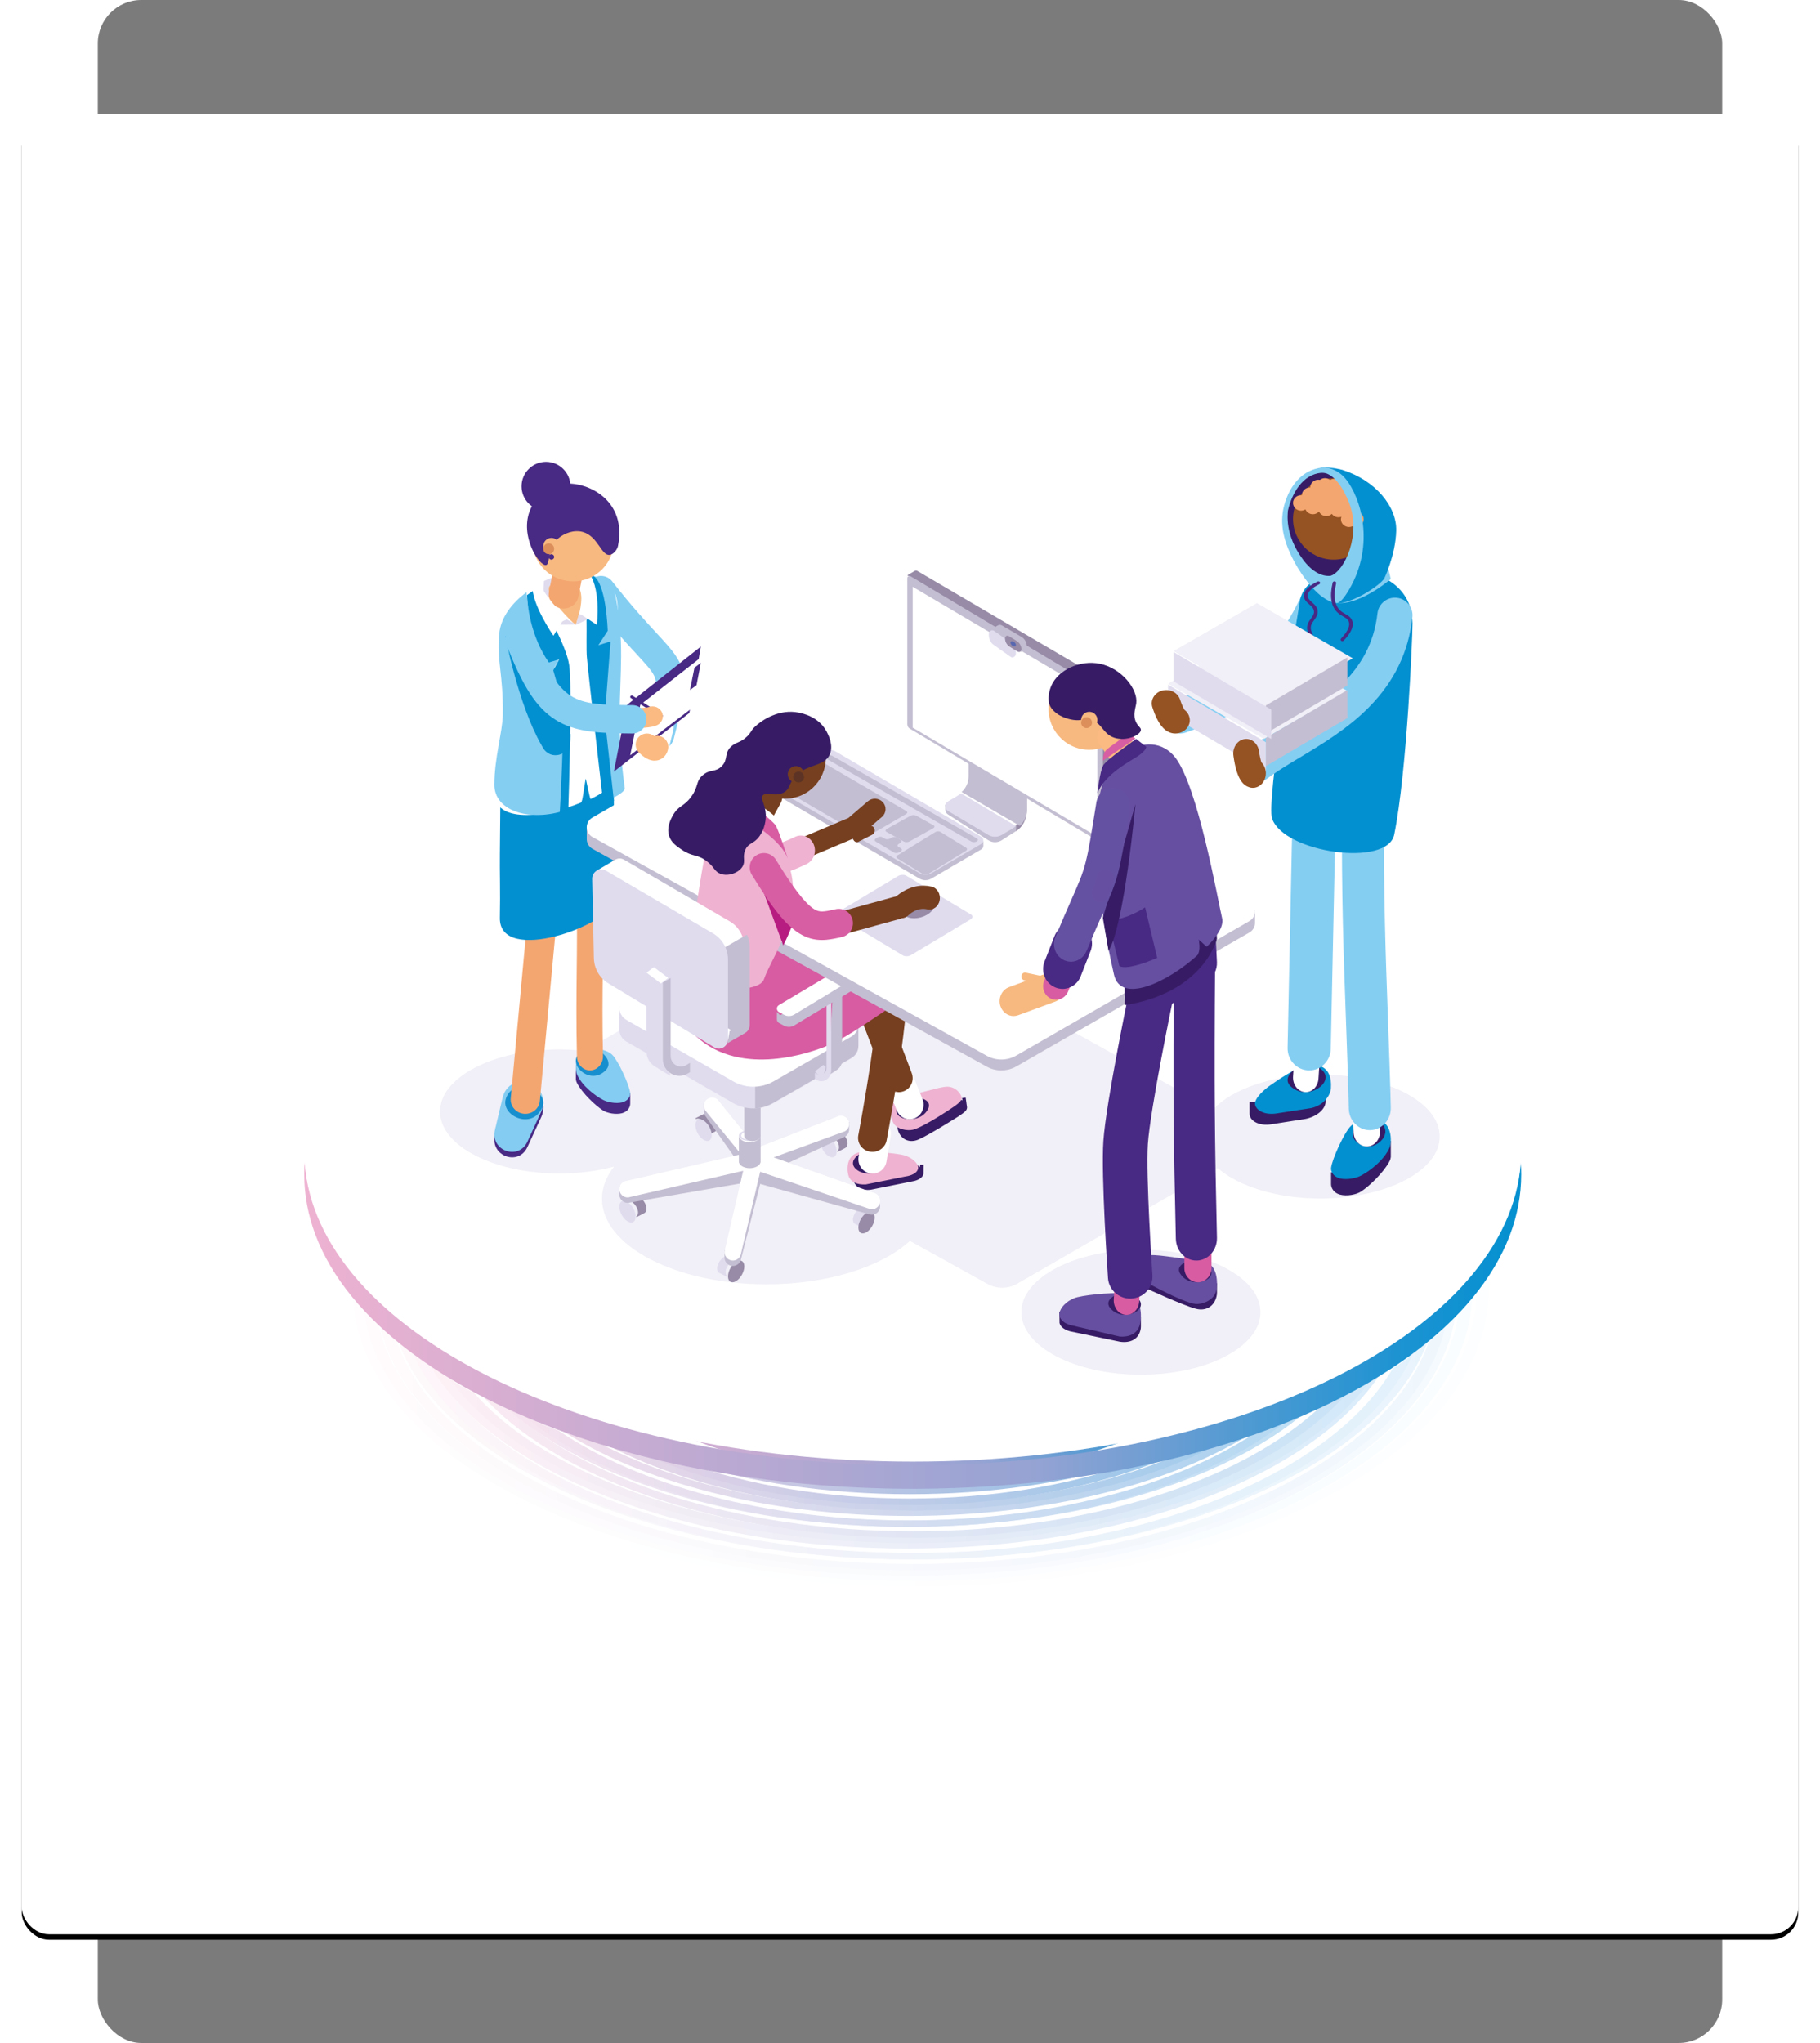 <?xml version="1.0" encoding="UTF-8"?>
<svg width="335px" height="376px" viewBox="0 0 335 376" version="1.1" xmlns="http://www.w3.org/2000/svg" xmlns:xlink="http://www.w3.org/1999/xlink">
    <!-- Generator: Sketch 51.3 (57544) - http://www.bohemiancoding.com/sketch -->
    <title>EC Image</title>
    <desc>Created with Sketch.</desc>
    <defs>
        <rect id="path-1" x="0" y="21" width="327" height="335" rx="5"></rect>
        <filter x="-2.0%" y="-1.6%" width="104.0%" height="103.9%" filterUnits="objectBoundingBox" id="filter-2">
            <feOffset dx="0" dy="1" in="SourceAlpha" result="shadowOffsetOuter1"></feOffset>
            <feGaussianBlur stdDeviation="2" in="shadowOffsetOuter1" result="shadowBlurOuter1"></feGaussianBlur>
            <feColorMatrix values="0 0 0 0 0   0 0 0 0 0   0 0 0 0 0  0 0 0 0.5 0" type="matrix" in="shadowBlurOuter1"></feColorMatrix>
        </filter>
        <linearGradient x1="2.45965247e-06%" y1="12.629%" x2="100%" y2="12.629%" id="linearGradient-3">
            <stop stop-color="#FFFFFF" offset="0%"></stop>
            <stop stop-color="#FFFFFF" offset="100%"></stop>
        </linearGradient>
        <linearGradient x1="0%" y1="8.71%" x2="100.001%" y2="8.71%" id="linearGradient-4">
            <stop stop-color="#FFFFFF" offset="0%"></stop>
            <stop stop-color="#FFFFFF" offset="100%"></stop>
        </linearGradient>
        <linearGradient x1="4.55277658e-16%" y1="4.327%" x2="100%" y2="4.327%" id="linearGradient-5">
            <stop stop-color="#FFFFFF" offset="0%"></stop>
            <stop stop-color="#FDFEFF" offset="100%"></stop>
        </linearGradient>
        <linearGradient x1="-0.001%" y1="-0.605%" x2="100.002%" y2="-0.605%" id="linearGradient-6">
            <stop stop-color="#FFFDFE" offset="0%"></stop>
            <stop stop-color="#F9FDFF" offset="100%"></stop>
        </linearGradient>
        <linearGradient x1="-0.084%" y1="-6.2%" x2="100.096%" y2="-6.2%" id="linearGradient-7">
            <stop stop-color="#FFFBFD" offset="0%"></stop>
            <stop stop-color="#F4FAFE" offset="100%"></stop>
        </linearGradient>
        <linearGradient x1="-0.312%" y1="-12.613%" x2="100.341%" y2="-12.613%" id="linearGradient-8">
            <stop stop-color="#FFFAFC" offset="0%"></stop>
            <stop stop-color="#EFF7FD" offset="100%"></stop>
        </linearGradient>
        <linearGradient x1="-0.705%" y1="-20.055%" x2="100.756%" y2="-20.055%" id="linearGradient-9">
            <stop stop-color="#FEF8FA" offset="0%"></stop>
            <stop stop-color="#E8F4FC" offset="100%"></stop>
        </linearGradient>
        <linearGradient x1="-1.289%" y1="-28.812%" x2="101.368%" y2="-28.812%" id="linearGradient-10">
            <stop stop-color="#FEF5F9" offset="0%"></stop>
            <stop stop-color="#E1F1FB" offset="100%"></stop>
        </linearGradient>
        <linearGradient x1="-2.104%" y1="-39.284%" x2="102.218%" y2="-39.284%" id="linearGradient-11">
            <stop stop-color="#FEF1F6" offset="0%"></stop>
            <stop stop-color="#D9ECFA" offset="100%"></stop>
        </linearGradient>
        <linearGradient x1="-3.203%" y1="-52.047%" x2="103.361%" y2="-52.047%" id="linearGradient-12">
            <stop stop-color="#FDEEF4" offset="0%"></stop>
            <stop stop-color="#D1E9F9" offset="100%"></stop>
        </linearGradient>
        <linearGradient x1="-4.67%" y1="-67.965%" x2="104.882%" y2="-67.965%" id="linearGradient-13">
            <stop stop-color="#FCEAF2" offset="0%"></stop>
            <stop stop-color="#C7E2F6" offset="100%"></stop>
        </linearGradient>
        <linearGradient x1="-6.623%" y1="-88.393%" x2="106.903%" y2="-88.393%" id="linearGradient-14">
            <stop stop-color="#FBE6F0" offset="0%"></stop>
            <stop stop-color="#BBDEF5" offset="100%"></stop>
        </linearGradient>
        <linearGradient x1="-9.255%" y1="-115.576%" x2="109.618%" y2="-115.576%" id="linearGradient-15">
            <stop stop-color="#FBE3EE" offset="0%"></stop>
            <stop stop-color="#AFD8F3" offset="100%"></stop>
        </linearGradient>
        <linearGradient x1="-12.888%" y1="-153.556%" x2="113.359%" y2="-153.556%" id="linearGradient-16">
            <stop stop-color="#FADFEB" offset="0%"></stop>
            <stop stop-color="#A4D1F0" offset="100%"></stop>
        </linearGradient>
        <linearGradient x1="-18.114%" y1="-210.365%" x2="118.723%" y2="-210.365%" id="linearGradient-17">
            <stop stop-color="#F8D9E8" offset="0%"></stop>
            <stop stop-color="#94CAED" offset="100%"></stop>
        </linearGradient>
        <linearGradient x1="-26.176%" y1="-304.65%" x2="126.982%" y2="-304.65%" id="linearGradient-18">
            <stop stop-color="#F8D4E5" offset="0%"></stop>
            <stop stop-color="#84C3EB" offset="100%"></stop>
        </linearGradient>
        <linearGradient x1="-40.305%" y1="-491.809%" x2="141.422%" y2="-491.809%" id="linearGradient-19">
            <stop stop-color="#F6CEE1" offset="0%"></stop>
            <stop stop-color="#71BAE7" offset="100%"></stop>
        </linearGradient>
        <linearGradient x1="-73.381%" y1="-1044.099%" x2="175.146%" y2="-1044.099%" id="linearGradient-20">
            <stop stop-color="#F5C7DE" offset="0%"></stop>
            <stop stop-color="#56B0E3" offset="100%"></stop>
        </linearGradient>
        <linearGradient x1="-1965.051%" y1="-13148.1%" x2="2098.627%" y2="-13148.1%" id="linearGradient-21">
            <stop stop-color="#F4C2DA" offset="0%"></stop>
            <stop stop-color="#7DADDD" offset="80%"></stop>
            <stop stop-color="#38A3DC" offset="100%"></stop>
        </linearGradient>
        <linearGradient x1="-0%" y1="50%" x2="100%" y2="50%" id="linearGradient-22">
            <stop stop-color="#EFB2D1" offset="0%"></stop>
            <stop stop-color="#95A3D3" offset="60%"></stop>
            <stop stop-color="#1C93D2" offset="90%"></stop>
            <stop stop-color="#0390D0" offset="100%"></stop>
        </linearGradient>
        <linearGradient x1="2.06022833e-06%" y1="3.599%" x2="100%" y2="3.599%" id="linearGradient-23">
            <stop stop-color="#EFB2D1" offset="0%"></stop>
            <stop stop-color="#95A3D3" offset="60%"></stop>
            <stop stop-color="#1C93D2" offset="90%"></stop>
            <stop stop-color="#0390D0" offset="100%"></stop>
        </linearGradient>
        <linearGradient x1="682.888%" y1="1064.442%" x2="-4815.242%" y2="-7748.59%" id="linearGradient-24">
            <stop stop-color="#AADEEA" offset="0%"></stop>
            <stop stop-color="#AEE0EB" offset="40%"></stop>
            <stop stop-color="#FFFFFF" offset="100%"></stop>
        </linearGradient>
    </defs>
    <g id="Page-1" stroke="none" stroke-width="1" fill="none" fill-rule="evenodd">
        <g id="Home-No-Name" transform="translate(-586, -1097)">
            <g id="Services" transform="translate(84, 957)">
                <g id="Embedded-Consultancy" transform="translate(470, 140)">
                    <g id="EC-Image" transform="translate(36, 0)">
                        <rect id="Rectangle-11" fill="#7B7B7B" x="14" y="0" width="299" height="376" rx="8"></rect>
                        <g id="Rectangle-2" fill-rule="nonzero">
                            <use fill="black" fill-opacity="1" filter="url(#filter-2)" xlink:href="#path-1"></use>
                            <use fill="#FFFFFF" xlink:href="#path-1"></use>
                        </g>
                        <g id="teamwork-at-desk" transform="translate(52, 85)">
                            <path d="M111.999,211 C50.144,211 0,185.098 0,153.146 C0,149.334 0.714,145.607 2.077,142 C2.448,142.981 2.868,143.956 3.333,144.919 C2.583,147.595 2.195,150.333 2.195,153.116 C2.195,184.436 51.348,209.827 111.982,209.827 C172.614,209.827 221.769,184.436 221.769,153.116 C221.769,150.348 221.386,147.629 220.643,144.967 C221.119,143.988 221.545,142.998 221.923,142 C223.284,145.607 224,149.334 224,153.146 C224,185.098 173.856,211 111.999,211 Z" id="Shape" fill="#FFFFFF" fill-rule="nonzero"></path>
                            <path d="M111.5,210 C51.025,210 2,184.573 2,153.209 C2,150.421 2.388,147.68 3.136,145 C3.601,145.968 4.112,146.922 4.671,147.87 C4.352,149.618 4.189,151.387 4.189,153.179 C4.189,183.911 52.225,208.825 111.482,208.825 C170.737,208.825 218.773,183.911 218.773,153.179 C218.773,151.421 218.616,149.68 218.309,147.964 C218.878,147.003 219.403,146.03 219.877,145.048 C220.618,147.714 221,150.437 221,153.209 C221,184.573 171.974,210 111.5,210 Z" id="Shape" fill="url(#linearGradient-3)"></path>
                            <path d="M111.501,209 C52.13,209 4,184.068 4,153.313 C4,151.52 4.163,149.749 4.483,148 C5.043,148.949 5.649,149.889 6.299,150.816 C6.229,151.634 6.193,152.456 6.193,153.283 C6.193,183.405 53.333,207.822 111.482,207.822 C169.633,207.822 216.771,183.405 216.771,153.283 C216.771,152.503 216.739,151.727 216.677,150.956 C217.343,150.012 217.961,149.06 218.536,148.095 C218.843,149.812 219,151.554 219,153.313 C219,184.068 170.872,209 111.501,209 Z" id="Shape" fill="url(#linearGradient-4)"></path>
                            <path d="M112.5,207 C54.234,207 7,182.585 7,152.466 C7,151.639 7.036,150.818 7.106,150 C7.76,150.931 8.457,151.85 9.199,152.757 C9.536,182.095 55.648,205.825 112.481,205.825 C169.199,205.825 215.242,182.195 215.761,152.94 C216.521,152.018 217.237,151.085 217.905,150.14 C217.968,150.911 218,151.687 218,152.466 C218,182.585 170.767,207 112.5,207 Z" id="Shape" fill="url(#linearGradient-5)"></path>
                            <path d="M112.001,206 C55.323,206 9.336,182.3 9,153 C9.743,153.91 10.53,154.81 11.359,155.695 C14.404,183.095 58.291,204.826 111.985,204.826 C165.531,204.826 209.324,183.212 212.584,155.917 C213.433,155.019 214.24,154.106 215,153.182 C214.482,182.4 168.565,206 112.001,206 Z" id="Shape" fill="url(#linearGradient-6)"></path>
                            <path d="M111.513,205 C57.88,205 14.042,183.327 11,156 C11.835,156.891 12.711,157.768 13.631,158.633 C19.113,184.06 60.836,203.829 111.495,203.829 C161.98,203.829 203.591,184.193 209.301,158.891 C210.244,158.014 211.143,157.125 212,156.221 C208.743,183.443 165,205 111.513,205 Z" id="Shape" fill="url(#linearGradient-7)"></path>
                            <path d="M112.029,204 C61.285,204 19.491,184.317 14,159 C14.93,159.869 15.907,160.729 16.92,161.57 C24.588,184.99 64.243,202.834 112.01,202.834 C159.578,202.834 199.102,185.138 207.002,161.861 C208.044,161.008 209.042,160.139 210,159.257 C204.28,184.449 162.599,204 112.029,204 Z" id="Shape" fill="url(#linearGradient-8)"></path>
                            <path d="M112.048,202 C64.303,202 24.665,184.27 17,161 C18.032,161.851 19.103,162.685 20.218,163.505 C29.784,184.889 67.259,200.842 112.03,200.842 C156.575,200.842 193.898,185.046 203.696,163.825 C204.84,162.996 205.943,162.151 207,161.289 C199.103,184.417 159.596,202 112.048,202 Z" id="Shape" fill="url(#linearGradient-9)"></path>
                            <path d="M112.073,202 C67.174,202 29.594,185.763 20,164 C21.138,164.85 22.324,165.687 23.546,166.503 C34.776,186.337 70.153,200.822 112.054,200.822 C153.708,200.822 188.914,186.509 200.362,166.856 C201.617,166.031 202.832,165.186 204,164.326 C194.174,185.924 156.745,202 112.073,202 Z" id="Shape" fill="url(#linearGradient-10)"></path>
                            <path d="M111.099,200 C69.392,200 34.179,185.65 23,166 C24.248,166.83 25.539,167.641 26.872,168.435 C39.396,186.169 72.372,198.832 111.083,198.832 C149.521,198.832 182.303,186.346 195.026,168.807 C196.391,168.008 197.719,167.188 199,166.35 C187.604,185.82 152.561,200 111.099,200 Z" id="Shape" fill="url(#linearGradient-11)"></path>
                            <path d="M111.634,199 C72.729,199 39.587,186.502 27,169 C28.381,169.807 29.805,170.593 31.272,171.359 C44.917,186.963 75.756,197.847 111.616,197.847 C147.179,197.847 177.804,187.142 191.617,171.744 C193.121,170.973 194.582,170.182 196,169.368 C183.213,186.677 150.266,199 111.634,199 Z" id="Shape" fill="url(#linearGradient-12)"></path>
                            <path d="M112.171,198 C76.388,198 45.615,186.905 32,171 C33.52,171.811 35.082,172.597 36.69,173.36 C51.05,187.321 79.456,196.825 112.152,196.825 C144.531,196.825 172.701,187.505 187.192,173.765 C188.836,173 190.445,172.206 192,171.393 C178.217,187.088 147.658,198 112.171,198 Z" id="Shape" fill="url(#linearGradient-13)"></path>
                            <path d="M111.21,196 C78.623,196 50.312,186.685 36,173 C37.675,173.782 39.4,174.54 41.167,175.269 C55.885,187.039 81.747,194.849 111.191,194.849 C140.301,194.849 165.91,187.216 180.71,175.67 C182.521,174.939 184.283,174.182 186,173.396 C171.558,186.864 143.482,196 111.21,196 Z" id="Shape" fill="url(#linearGradient-14)"></path>
                            <path d="M111.254,196 C81.713,196 55.766,188.023 41,176 C42.876,176.789 44.8,177.546 46.774,178.271 C61.571,188.331 84.94,194.823 111.235,194.823 C137.179,194.823 160.269,188.505 175.093,178.676 C177.112,177.954 179.081,177.197 181,176.409 C166.152,188.204 140.459,196 111.254,196 Z" id="Shape" fill="url(#linearGradient-15)"></path>
                            <path d="M111.3,194 C85.07,194 61.76,187.725 47,178 C49.112,178.752 51.282,179.47 53.499,180.149 C67.859,187.967 88.431,192.863 111.284,192.863 C133.765,192.863 154.041,188.123 168.367,180.525 C170.632,179.852 172.843,179.141 175,178.392 C160.213,187.893 137.18,194 111.3,194 Z" id="Shape" fill="url(#linearGradient-16)"></path>
                            <path d="M111.851,193 C88.972,193 68.377,187.994 54,180 C56.441,180.763 58.939,181.479 61.499,182.146 C74.948,188.18 92.558,191.837 111.833,191.837 C130.724,191.837 148.016,188.325 161.359,182.503 C163.964,181.847 166.512,181.14 169,180.385 C154.657,188.154 134.358,193 111.851,193 Z" id="Shape" fill="url(#linearGradient-17)"></path>
                            <path d="M111.404,192 C92.103,192 74.468,188.226 61,182 C63.928,182.787 66.936,183.509 70.006,184.16 C81.836,188.355 96.069,190.8 111.385,190.8 C126.31,190.8 140.206,188.478 151.85,184.479 C154.969,183.846 158.022,183.141 161,182.368 C147.638,188.376 130.322,192 111.404,192 Z" id="Shape" fill="url(#linearGradient-18)"></path>
                            <path d="M111.458,190 C96.112,190 81.853,187.79 70,184 C73.846,184.736 77.795,185.372 81.838,185.904 C90.873,187.839 100.893,188.916 111.439,188.916 C121.588,188.916 131.25,187.919 140.014,186.12 C144.104,185.614 148.105,185.001 152,184.288 C140.333,187.901 126.411,190 111.458,190 Z" id="Shape" fill="url(#linearGradient-19)"></path>
                            <path d="M111.511,189 C100.997,189 91.007,187.928 82,186 C90.689,187.143 99.798,187.798 109.197,187.902 C109.96,187.914 110.726,187.92 111.495,187.92 C111.875,187.92 112.255,187.918 112.636,187.916 C122.085,187.884 131.246,187.296 140,186.214 C131.262,188.007 121.629,189 111.511,189 Z" id="Shape" fill="url(#linearGradient-20)"></path>
                            <path d="M111.005,188.035 C110.334,188.035 109.666,188.024 109,188 C109.767,188.019 110.536,188.029 111.306,188.029 C111.536,188.029 111.769,188.028 112,188.026 C111.668,188.032 111.336,188.035 111.005,188.035 Z" id="Shape" fill="url(#linearGradient-21)"></path>
                            <path d="M111.5,119 C75.325,119 46,134.222 46,153 C46,171.778 75.325,187 111.5,187 C147.674,187 177,171.778 177,153 C177,134.222 147.674,119 111.5,119 Z" id="Shape" fill="url(#linearGradient-22)"></path>
                            <path d="M111.999,189 C111.116,189 110.233,188.995 109.352,188.984 C99.941,188.871 90.819,188.159 82.119,186.919 C78.083,186.343 74.141,185.654 70.301,184.858 C67.231,184.222 64.222,183.516 61.293,182.746 C58.729,182.073 56.227,181.351 53.782,180.582 C51.559,179.882 49.382,179.141 47.265,178.366 C45.29,177.642 43.366,176.888 41.489,176.101 C39.716,175.358 37.985,174.587 36.304,173.79 C34.695,173.028 33.133,172.244 31.612,171.434 C30.148,170.655 28.727,169.855 27.348,169.034 C26.012,168.238 24.716,167.423 23.464,166.589 C22.244,165.777 21.061,164.945 19.924,164.099 C18.807,163.268 17.735,162.424 16.702,161.563 C15.688,160.716 14.71,159.852 13.78,158.977 C12.857,158.11 11.979,157.233 11.142,156.34 C10.312,155.455 9.523,154.557 8.78,153.647 C8.039,152.742 7.342,151.825 6.689,150.896 C6.039,149.971 5.432,149.033 4.872,148.087 C4.312,147.14 3.8,146.188 3.333,145.222 C2.868,144.259 2.448,143.285 2.077,142.303 C0.714,138.698 0,134.971 0,131.16 C0,130.436 0.026,129.717 0.077,129 C2.277,159.943 51.545,184.681 111.999,184.681 C172.455,184.681 221.724,159.943 223.922,129 C223.973,129.717 224,130.436 224,131.16 C224,134.971 223.284,138.698 221.923,142.303 C221.545,143.301 221.119,144.291 220.643,145.27 C220.168,146.25 219.642,147.221 219.072,148.181 C218.497,149.144 217.878,150.094 217.211,151.035 C216.544,151.978 215.829,152.91 215.07,153.829 C214.308,154.752 213.501,155.664 212.65,156.561 C211.792,157.467 210.89,158.358 209.944,159.236 C208.986,160.124 207.987,160.997 206.944,161.856 C205.886,162.728 204.781,163.583 203.636,164.423 C202.47,165.28 201.257,166.119 200.004,166.941 C198.719,167.782 197.388,168.606 196.019,169.408 C194.604,170.236 193.145,171.042 191.644,171.826 C190.089,172.639 188.479,173.43 186.835,174.194 C185.112,174.994 183.343,175.765 181.526,176.509 C179.606,177.295 177.637,178.049 175.617,178.77 C173.454,179.543 171.237,180.276 168.966,180.97 C166.474,181.731 163.922,182.444 161.313,183.106 C158.335,183.861 155.28,184.551 152.162,185.17 C148.273,185.941 144.279,186.605 140.196,187.151 C131.431,188.326 122.257,188.965 112.795,188.999 C112.531,188.999 112.263,189 111.999,189 Z" id="Shape" fill="url(#linearGradient-23)"></path>
                            <path d="M111.999,69 C50.144,69 0,94.744 0,126.5 C0,158.256 50.144,184 111.999,184 C173.856,184 224,158.256 224,126.5 C224,94.744 173.856,69 111.999,69 Z" id="Shape" fill="#FFFFFF" fill-rule="nonzero"></path>
                            <path d="M153.999,168 C141.849,168 132,162.851 132,156.5 C132,150.149 141.849,145 153.999,145 C166.151,145 176,150.149 176,156.5 C176,162.851 166.151,168 153.999,168 Z" id="Shape" fill="#F1EFF7" fill-rule="nonzero"></path>
                            <path d="M128.465,152 C127.504,152 126.546,151.752 125.684,151.256 L111.478,143.377 C106.274,148.148 96.414,151.366 85.107,151.366 C68.375,151.366 54.812,144.319 54.812,135.626 C54.812,133.531 55.602,131.531 57.033,129.702 C54.015,130.514 50.588,130.973 46.955,130.973 C34.83,130.973 25,125.866 25,119.566 C25,113.265 34.83,108.158 46.955,108.158 C48.794,108.158 50.579,108.276 52.286,108.497 C52.447,108.092 52.741,107.73 53.168,107.483 L96.057,82.744 C96.917,82.248 97.877,82 98.837,82 C99.797,82 100.757,82.248 101.617,82.744 L167.304,119.176 C170.871,115.381 178.372,112.766 187.046,112.766 C199.171,112.766 209,117.874 209,124.174 C209,130.474 199.171,135.581 187.046,135.581 C178.996,135.581 171.962,133.331 168.139,129.975 L131.243,151.256 C130.385,151.752 129.424,152 128.465,152 Z" id="Shape" fill="#F1EFF7" fill-rule="nonzero"></path>
                            <path d="M194.981,68 C194.224,68 193.468,67.787 192.809,67.365 L183.847,61.625 C182.637,60.85 181.935,59.489 182.005,58.057 L182.31,51.812 C182.367,50.662 182.915,49.593 183.817,48.875 C184.719,48.157 185.889,47.861 187.023,48.061 L195.68,49.589 C197.601,49.928 199,51.591 199,53.535 L199,63.992 C199,65.458 198.198,66.806 196.907,67.509 C196.304,67.837 195.643,68 194.981,68 Z" id="Shape" fill="#84CEF2" fill-rule="nonzero"></path>
                            <path d="M200,125 L198.555,125 L198.555,126.266 C194.854,124.682 193.004,125.003 191.845,126.25 C191.013,127.146 190.064,129.074 189.496,130.767 L189.001,130.767 L189.001,132.883 C188.981,133.55 189.423,134.537 190.641,134.864 C191.926,135.209 193.673,134.851 194.493,134.318 C196.1,133.274 198.698,130.771 199.77,128.707 C199.905,128.447 199.975,128.205 199.992,127.98 L200,127.98 L200,125 Z" id="Shape" fill="#371C65" fill-rule="nonzero"></path>
                            <path d="M188,117.829 L188,117.807 L188,115 L185.977,115 L185.977,115.472 C185.095,115.188 184.012,115.127 182.895,115.358 L176.774,117.351 C176.328,117.467 175.924,117.631 175.566,117.83 L174,117.83 L174,119.95 L174.003,119.95 C174.003,120.076 174.016,120.201 174.045,120.326 C174.347,121.528 176.045,122.228 177.937,121.932 L184.296,120.937 C186.396,120.502 187.909,119.184 188,117.83 L188,117.829 Z" id="Shape" fill="#371C65" fill-rule="nonzero"></path>
                            <path d="M185.276,118.951 L178.919,119.933 C177.027,120.225 175.33,119.535 175.028,118.348 C174.728,117.165 176.933,115.36 177.756,114.786 C179.303,113.707 182.229,111.7 184.036,111.226 C186.395,110.607 189.252,111.045 188.982,115.255 C188.899,116.565 187.678,118.461 185.276,118.951 Z" id="Shape" fill="#0390D0" fill-rule="nonzero"></path>
                            <path d="M181.52,114.891 C184.528,117.777 189.525,114.374 187.551,112.137 C184.926,109.16 179.262,112.726 181.52,114.891 Z" id="Shape" fill="#371C65" fill-rule="nonzero"></path>
                            <path d="M199.778,126.186 C198.787,128.527 196.064,130.563 194.498,131.377 C193.644,131.82 191.929,132.201 190.643,131.882 C189.36,131.563 188.937,130.567 189.007,129.953 C189.195,128.311 191.416,123.46 192.621,122.262 C193.786,121.102 196.736,120.641 198.243,121.308 C200.252,122.199 200.168,125.264 199.778,126.186 Z" id="Shape" fill="#0390D0" fill-rule="nonzero"></path>
                            <path d="M193.496,124.966 C196.212,127.764 200.349,124.23 198.569,122.061 C196.197,119.174 191.459,122.867 193.496,124.966 Z" id="Shape" fill="#371C65" fill-rule="nonzero"></path>
                            <path d="M184.351,116 C184.291,116 184.232,115.997 184.173,115.992 C182.88,115.882 181.91,114.599 182.007,113.126 L182.31,108.476 C182.409,107.002 183.532,105.901 184.827,106.007 C186.12,106.117 187.09,107.401 186.993,108.874 L186.687,113.524 C186.596,114.929 185.567,116 184.351,116 Z" id="Shape" fill="#FFFFFF" fill-rule="nonzero"></path>
                            <path d="M195.573,126 C194.272,126 193.195,124.865 193.15,123.421 L193.002,118.766 C192.953,117.291 194.001,116.054 195.341,116.002 C196.682,115.945 197.805,117.104 197.85,118.579 L197.998,123.234 C198.047,124.709 196.999,125.947 195.659,125.999 C195.629,126 195.601,126 195.573,126 Z" id="Shape" fill="#FFFFFF" fill-rule="nonzero"></path>
                            <path d="M184.979,112 C184.949,112 184.92,112 184.891,111.999 C182.696,111.951 180.953,110.094 181.001,107.852 L182.046,57.974 C182.094,55.732 183.907,53.951 186.107,54.001 C188.304,54.049 190.047,55.906 189.999,58.148 L188.951,108.026 C188.906,110.239 187.133,112 184.979,112 Z" id="Shape" fill="#84CEF2" fill-rule="nonzero"></path>
                            <path d="M196.13,123 C194.04,123 192.319,121.247 192.265,119.038 C192.127,113.296 191.929,107.839 191.737,102.561 C191.324,91.207 190.897,79.467 191.022,64.03 C191.04,61.797 192.769,60 194.888,60 L194.922,60 C197.058,60.019 198.774,61.855 198.756,64.1 C198.634,79.347 199.055,90.99 199.466,102.251 C199.658,107.554 199.858,113.038 199.999,118.831 C200.053,121.076 198.366,122.942 196.229,122.999 C196.195,122.999 196.164,123 196.13,123 Z" id="Shape" fill="#84CEF2" fill-rule="nonzero"></path>
                            <path d="M161.207,50 C159.898,50 158.669,49.192 158.195,47.889 C157.588,46.223 158.445,44.38 160.108,43.772 L160.876,43.492 C169.663,40.289 177.963,37.264 183.864,23.911 C184.581,22.29 186.475,21.558 188.092,22.276 C189.711,22.994 190.441,24.891 189.725,26.512 C182.716,42.365 172.277,46.17 163.067,49.527 L162.304,49.805 C161.943,49.937 161.571,50 161.207,50 Z" id="Shape" fill="#84CEF2" fill-rule="nonzero"></path>
                            <path d="M183.28,25.561 C184.604,17.632 204,17.462 204,29.764 C204,31.992 202.981,57.041 200.631,68.599 C199.398,74.662 180.326,71.96 178.15,65.665 C177.037,62.446 182.442,30.578 183.28,25.561 Z" id="Shape" fill="#0390D0" fill-rule="nonzero"></path>
                            <path d="M200,21.567 C199.806,20.788 199.618,20.006 199.427,19.222 C198.996,17.439 198.576,15.665 198.17,13.901 C197.556,12.873 196.942,11.844 196.329,10.815 C195.18,8.002 194.032,5.189 192.886,2.377 C192.283,2.01 189.357,0.305 186.037,1.317 C181.389,2.734 180.309,8.157 180.181,8.85 C179.583,12.123 180.587,14.865 181.43,16.751 C182.276,18.645 183.326,20.331 184.319,21.642 C185.983,23.839 187.166,24.815 188.38,25.468 C192.586,27.735 199.424,22.054 200,21.567 Z" id="Shape" fill="#84CEF2" fill-rule="nonzero"></path>
                            <path d="M192.814,18.213 C195.662,13.449 193.223,1.482 187.174,2.017 C183.801,2.316 181.784,5.755 181.053,9.017 C181.053,9.539 180.384,13.299 183.806,17.949 C187.174,22.525 190.913,21.397 192.814,18.213 Z" id="Shape" fill="#371C65" fill-rule="nonzero"></path>
                            <path d="M175.24,59 C174.268,59 173.307,58.564 172.67,57.732 C171.581,56.312 171.848,54.278 173.266,53.188 C175.235,51.675 177.538,50.289 179.977,48.821 C187.625,44.22 196.294,39.005 197.546,27.879 C197.745,26.1 199.346,24.82 201.124,25.021 C202.901,25.221 204.178,26.825 203.98,28.604 C203.258,35.017 200.642,40.432 195.975,45.159 C192.093,49.096 187.426,51.902 183.312,54.378 C181.034,55.748 178.883,57.041 177.208,58.329 C176.62,58.781 175.926,59 175.24,59 Z" id="Shape" fill="#84CEF2" fill-rule="nonzero"></path>
                            <path d="M196.948,11.376 C197.464,6.95 194.053,3.064 189.597,3.001 C185.781,2.946 182.491,5.835 182.052,9.624 C181.536,14.05 184.947,17.935 189.403,17.999 C193.219,18.054 196.509,15.166 196.948,11.376 Z" id="Shape" fill="#955222" fill-rule="nonzero"></path>
                            <path d="M191.147,1.503 C197.144,3.403 201.111,8.197 200.998,12.677 C200.881,17.195 198.768,21.538 198.768,21.538 C198.39,21.984 198.001,22.345 197.625,22.639 C194.636,24.973 191.232,26.242 189.925,25.961 C190.529,24.767 190.722,21.672 191.327,20.478 L194.099,12.897 L191.507,4.288 L187,1 C187,1 190.161,1.191 191.147,1.503 Z" id="Shape" fill="#0390D0" fill-rule="nonzero"></path>
                            <path d="M185.293,32 C185.169,32 185.048,31.944 184.988,31.847 C184.788,31.524 184.661,31.186 184.61,30.842 C184.486,29.959 184.915,29.368 185.296,28.846 C185.597,28.433 185.858,28.078 185.861,27.609 C185.867,27.013 185.439,26.632 184.988,26.227 C184.515,25.807 183.978,25.33 184.001,24.595 C184.029,23.715 184.864,22.856 186.483,22.041 C186.642,21.96 186.854,22.002 186.95,22.135 C187.048,22.268 186.997,22.442 186.839,22.523 C185.429,23.232 184.705,23.934 184.686,24.609 C184.67,25.115 185.048,25.453 185.489,25.844 C185.988,26.289 186.556,26.794 186.547,27.614 C186.54,28.237 186.204,28.694 185.883,29.137 C185.528,29.624 185.191,30.085 185.289,30.776 C185.331,31.053 185.432,31.326 185.597,31.589 C185.683,31.728 185.616,31.898 185.448,31.969 C185.397,31.99 185.347,32 185.293,32 Z" id="Shape" fill="#482984" fill-rule="nonzero"></path>
                            <polygon id="Shape" fill="#F1EFF7" fill-rule="nonzero" points="159 40.84 174.353 32 192 42.16 176.647 51 159 40.84"></polygon>
                            <polygon id="Shape" fill="#C4BED2" fill-rule="nonzero" points="177 50.833 177 56 192 47.167 192 42"></polygon>
                            <polygon id="Shape" fill="#E0DCEE" fill-rule="nonzero" points="159 41 159 46.397 177 57 177 51.603 159 41"></polygon>
                            <polygon id="Shape" fill="#F1EFF7" fill-rule="nonzero" points="160 34.84 175.355 26 193 36.16 177.648 45 160 34.84"></polygon>
                            <polygon id="Shape" fill="#C4BED2" fill-rule="nonzero" points="177 44.833 177 50 192 41.167 192 36"></polygon>
                            <polygon id="Shape" fill="#E0DCEE" fill-rule="nonzero" points="160 35 160 40.397 178 51 178 45.603 160 35"></polygon>
                            <path d="M41.077,126.115 L43.635,120.57 C44.576,118.53 43.631,116.094 41.58,115.27 C39.446,114.413 37.072,115.676 36.529,117.957 L35.105,123.94 C34.195,127.766 39.435,129.674 41.077,126.115 Z" id="Shape" fill="#482984" fill-rule="nonzero"></path>
                            <path d="M41.077,125.115 L43.635,119.57 C44.576,117.53 43.631,115.094 41.58,114.27 C39.446,113.413 37.072,114.676 36.529,116.957 L35.105,122.94 C34.195,126.766 39.435,128.674 41.077,125.115 Z" id="Shape" fill="#84CCF1" fill-rule="nonzero"></path>
                            <path d="M50,111 L51.313,111 L51.313,112.139 C54.677,110.714 56.36,111.003 57.413,112.125 C58.17,112.931 59.032,114.667 59.549,116.19 L60,116.19 L60,118.094 C60.016,118.695 59.615,119.583 58.509,119.877 C57.34,120.188 55.753,119.866 55.007,119.386 C53.546,118.447 51.183,116.193 50.209,114.336 C50.086,114.102 50.022,113.884 50.006,113.682 L50,113.682 L50,111 Z" id="Shape" fill="#482984" fill-rule="nonzero"></path>
                            <path d="M50.202,112.715 C51.103,114.842 53.578,116.694 55.003,117.434 C55.778,117.836 57.338,118.183 58.507,117.893 C59.673,117.603 60.057,116.697 59.993,116.139 C59.823,114.646 57.803,110.236 56.708,109.147 C55.649,108.093 52.966,107.673 51.598,108.28 C49.771,109.09 49.847,111.876 50.202,112.715 Z" id="Shape" fill="#84CCF1" fill-rule="nonzero"></path>
                            <path d="M55.503,111.966 C52.787,114.764 48.65,111.23 50.431,109.061 C52.803,106.174 57.541,109.867 55.503,111.966 Z" id="Shape" fill="#178ECE" fill-rule="nonzero"></path>
                            <path d="M43.805,118.85 C41.933,123.07 36.037,120.307 37.135,117.146 C38.597,112.938 45.21,115.684 43.805,118.85 Z" id="Shape" fill="#178ECE" fill-rule="nonzero"></path>
                            <path d="M40.693,120 C40.612,120 40.53,119.996 40.448,119.989 C38.968,119.859 37.877,118.585 38.011,117.143 L42.631,67.384 C42.765,65.943 44.072,64.881 45.552,65.011 C47.032,65.141 48.123,66.415 47.989,67.857 L43.369,117.616 C43.243,118.976 42.069,120 40.693,120 Z" id="Shape" fill="#F4A670" fill-rule="nonzero"></path>
                            <path d="M52.591,112 C51.294,112 50.228,110.879 50.194,109.465 C50.048,103.215 50.102,98.304 50.154,93.554 C50.254,84.417 50.34,76.526 49.012,61.855 C48.882,60.426 49.846,59.154 51.164,59.013 C52.483,58.87 53.656,59.918 53.785,61.347 C55.14,76.301 55.048,84.712 54.95,93.616 C54.899,98.318 54.845,103.179 54.99,109.333 C55.023,110.769 53.977,111.963 52.653,111.999 L52.591,112 Z" id="Shape" fill="#F4A670" fill-rule="nonzero"></path>
                            <path d="M36.006,83.884 C36.106,79.155 35.968,75.229 36.007,72.266 C36.102,65.221 35.974,62.318 36.418,57.635 C37.316,48.144 56.248,42.266 56.767,52.01 C57.21,60.326 56.919,77.281 56.727,80.983 C56.511,85.155 35.819,92.75 36.006,83.884 Z" id="Shape" fill="#0390D0" fill-rule="nonzero"></path>
                            <path d="M65.46,53 C65.237,53 65.01,52.971 64.784,52.909 C63.378,52.529 62.54,51.054 62.912,49.616 C64.21,44.604 64.925,41.843 64.688,40.272 C64.502,39.042 63.592,38.005 60.988,35.188 C58.973,33.008 56.212,30.021 52.578,25.377 C51.669,24.215 51.852,22.52 52.988,21.591 C54.124,20.661 55.781,20.849 56.69,22.011 C60.189,26.482 62.863,29.375 64.816,31.488 C67.704,34.612 69.447,36.498 69.893,39.45 C70.298,42.134 69.531,45.095 68.004,50.995 C67.691,52.202 66.625,53 65.46,53 Z" id="Shape" fill="#84CEF2" fill-rule="nonzero"></path>
                            <path d="M35,60.86 C34.992,55.749 36.502,50.863 36.545,47.66 C36.647,40.047 35.409,37.555 35.884,32.493 C36.847,22.236 57.125,15.884 57.681,26.415 C58.155,35.401 58.067,53.742 57.638,57.725 C57.486,59.134 55.41,60.777 52.713,62.059 C52.582,62.121 51.831,58.165 51.804,58.311 C51.469,60.115 51.225,62.591 50.942,62.708 C44.029,65.58 35.009,66.541 35,60.86 Z" id="Shape" fill="#FFFFFF" fill-rule="nonzero"></path>
                            <path d="M65.107,54 C64.96,54 64.811,53.986 64.661,53.958 C63.525,53.74 62.803,52.744 63.048,51.734 L63.838,48.477 C64.083,47.467 65.203,46.824 66.339,47.043 C67.475,47.26 68.197,48.256 67.952,49.266 L67.162,52.523 C66.949,53.4 66.077,54 65.107,54 Z" id="Shape" fill="#FFFFFF" fill-rule="nonzero"></path>
                            <path d="M59,60.073 C59,60.934 56.477,62 56.477,62 L53.077,33.963 L54.542,27.768 L53,21 C53,21 56.57,21.319 57.137,23.947 C59.076,32.932 58.068,38.646 58.032,47.639 C58.01,53.11 59,60.073 59,60.073 Z" id="Shape" fill="#84CEF2" fill-rule="nonzero"></path>
                            <path d="M44.128,21.929 L44,24.212 L44.798,25 C44.798,25 48.292,22.254 48.795,22.299 C49.298,22.344 48.716,20 48.716,20 L44.128,21.929 Z" id="Shape" fill="#E0DCEE" fill-rule="nonzero"></path>
                            <path d="M45.554,22.605 C43.059,23.532 49.788,30.042 49.966,30 C49.966,30 54.193,19.396 45.554,22.605 Z" id="Shape" fill="#F7B980" fill-rule="nonzero"></path>
                            <path d="M51,21.32 C52.436,24.151 51.779,33.113 52.021,35.969 C52.263,38.825 55.053,63 55.053,63 L57,62.386 L55.302,47.141 L56.382,33.044 L54.135,33.753 L55.859,31.094 C55.859,31.094 55.617,22.346 53.197,21 L51,21.32 Z" id="Shape" fill="#0390D0" fill-rule="nonzero"></path>
                            <polygon id="Shape" fill="#E0DCEE" fill-rule="nonzero" points="50 29.932 48.318 29 46 30 50 29.932"></polygon>
                            <polygon id="Shape" fill="#E0DCEE" fill-rule="nonzero" points="50.549 28 50 30 53 28.585 50.549 28"></polygon>
                            <path d="M50.771,27.978 L53.86,30 C53.86,30 54.758,22.726 52.002,20 L50,20.266 C50,20.266 52.296,22.726 50.771,27.978 Z" id="Shape" fill="#FFFFFF" fill-rule="nonzero"></path>
                            <path d="M47.751,27 C47.59,27 47.427,26.986 47.263,26.959 C45.769,26.708 44.776,25.371 45.044,23.972 L46.548,16.119 C46.816,14.721 48.244,13.789 49.737,14.041 C51.231,14.292 52.224,15.629 51.956,17.028 L50.452,24.881 C50.213,26.126 49.056,27 47.751,27 Z" id="Shape" fill="#F4A670" fill-rule="nonzero"></path>
                            <path d="M54.218,20.338 C57.678,17.526 57.952,12.357 54.808,9.195 C52.116,6.487 47.744,6.255 44.782,8.663 C41.322,11.475 41.048,16.643 44.192,19.805 C46.883,22.512 51.256,22.745 54.218,20.338 Z" id="Shape" fill="#F7B980" fill-rule="nonzero"></path>
                            <path d="M43,23 L43.016,23.005 L43,23 Z" id="Shape" fill="#84CEF2" fill-rule="nonzero"></path>
                            <path d="M35.886,31.664 C35.41,36.624 36.65,39.066 36.549,46.527 C36.506,49.665 34.992,54.453 35,59.462 C35.008,64.14 41.143,66.127 47.292,64.364 L47.563,62.453 C47.563,62.453 48.503,45.832 47.626,42.911 C46.751,39.99 46.064,37.794 46.064,37.794 L47.241,35.771 L45.202,36.355 C41.552,31.45 41.001,25.713 40.918,24 C38.205,25.983 36.175,28.651 35.886,31.664 Z" id="Shape" fill="#84CEF2" fill-rule="nonzero"></path>
                            <path d="M48.781,37.487 C48.192,33.425 44.439,28.184 43.348,23 C42.528,23.451 41.737,23.968 41,24.542 C41.078,26.259 41.595,32.01 45.026,36.928 L46.942,36.342 L45.836,38.37 C45.836,38.37 46.481,40.572 47.304,43.5 C48.128,46.428 47.01,65 47.01,65 C47.467,64.86 48.143,64.641 48.595,64.48 C48.751,60.021 49.302,41.074 48.781,37.487 Z" id="Shape" fill="#0390D0" fill-rule="nonzero"></path>
                            <path d="M37,32 C37,32 39.335,44.607 43.68,52.166 C43.771,52.322 43.859,52.477 43.946,52.628 C45.335,55.042 48.891,54.073 48.969,51.261 L49,50.144 L37,32 Z" id="Shape" fill="#0390D0" fill-rule="nonzero"></path>
                            <path d="M43.406,22 C43.373,23.802 48,28.565 48,28.565 L45.867,32 C45.867,32 41.739,26.052 42.013,22.676 C42.145,22.612 42.278,22.548 42.41,22.483 C42.742,22.322 43.074,22.161 43.406,22 Z" id="Shape" fill="#FFFFFF" fill-rule="nonzero"></path>
                            <polygon id="Shape" fill="#482984" fill-rule="nonzero" points="59.37 44.758 57 57 70.883 46.219 73 34 59.37 44.758"></polygon>
                            <polygon id="Shape" fill="#FFFFFF" fill-rule="nonzero" points="61.855 44.714 60 54 71.327 45.356 73 36 61.855 44.714"></polygon>
                            <polygon id="Shape" fill="#482984" fill-rule="nonzero" points="71.823 37.89 71 42 72.206 41.107 73 37"></polygon>
                            <path d="M62.837,52.349 L62.837,52.351 L62.837,52.349 Z M64.482,55 C63.124,55 62.017,53.902 61.604,53.493 C60.794,52.689 60.799,51.392 61.616,50.595 C62.38,49.848 63.586,49.805 64.401,50.463 C64.597,50.414 64.804,50.392 65.017,50.402 C66.166,50.456 67.053,51.416 66.998,52.547 C66.959,53.334 66.511,54.405 65.376,54.835 C65.07,54.951 64.77,55 64.482,55 Z" id="Shape" fill="#FBBA81" fill-rule="nonzero"></path>
                            <path d="M65.714,47 C65.658,47 65.601,46.985 65.551,46.953 L60.123,43.478 C59.993,43.395 59.961,43.232 60.051,43.113 C60.142,42.993 60.32,42.964 60.449,43.047 L65.877,46.522 C66.007,46.605 66.039,46.768 65.949,46.887 C65.893,46.96 65.804,47 65.714,47 Z" id="Shape" fill="#482984" fill-rule="nonzero"></path>
                            <path d="M60.831,49 C60.406,49 60.055,48.991 59.84,48.983 C58.785,48.944 57.961,48.094 58.001,47.082 C58.041,46.072 58.928,45.288 59.985,45.321 C61.352,45.369 62.967,45.28 63.371,45.134 C64.351,44.755 65.465,45.209 65.861,46.147 C66.256,47.085 65.781,48.153 64.802,48.532 C63.783,48.926 62.017,49 60.831,49 Z" id="Shape" fill="#FBBA81" fill-rule="nonzero"></path>
                            <path d="M60.365,50 L60.341,50 C53.953,49.942 49.814,49.742 46.21,47.447 C42.728,45.23 40.281,41.468 37.18,33.565 C36.652,32.22 37.323,30.703 38.68,30.179 C40.036,29.655 41.564,30.321 42.092,31.667 C47.186,44.65 49.46,44.671 60.389,44.769 C61.844,44.782 63.013,45.964 63,47.408 C62.987,48.845 61.81,50 60.365,50 Z" id="Shape" fill="#84CEF2" fill-rule="nonzero"></path>
                            <path d="M101,130.203 L101.769,129.879 C102.185,129.491 102.746,129.232 103.386,129.184 C103.386,129.184 110.6,128.868 111.614,129.064 C112.374,129.212 112.959,129.47 113.361,129.781 L113.361,129.362 L114,129.362 L113.978,131.067 C113.869,131.589 113.33,132.076 112.325,132.35 L104.332,133.955 C102.584,134.187 101.379,133.507 101.06,132.123 C101.02,131.953 101.002,131.784 101.001,131.618 L101,131.618 L101,130.203 Z" id="Shape" fill="#371C65" fill-rule="nonzero"></path>
                            <path d="M111.332,131.39 L103.376,132.989 C101.749,133.086 100.436,132.543 100.118,131.163 C99.787,129.729 100.015,127.228 102.584,127.041 C105.019,126.863 109.501,127.302 110.624,127.685 C111.968,128.144 112.833,129.035 112.977,129.699 C113.119,130.363 112.597,131.045 111.332,131.39 Z" id="Shape" fill="#EFB2D1" fill-rule="nonzero"></path>
                            <path d="M106.709,129.672 C104.602,132.404 99.902,130.398 101.234,128.332 C103.006,125.582 108.289,127.623 106.709,129.672 Z" id="Shape" fill="#371C65" fill-rule="nonzero"></path>
                            <path d="M109,121.249 L109.739,120.792 C110.104,120.319 110.641,119.961 111.292,119.815 C111.292,119.815 118.156,116.982 119.232,117.04 C120.04,117.083 120.688,117.269 121.153,117.539 L121.084,117.095 L121.743,117 L122,118.809 C121.975,119.377 121.643,119.629 120.508,120.412 C120.508,120.412 115.047,123.881 113.057,124.725 C111.372,125.441 109.938,124.69 109.379,123.272 C109.31,123.098 109.263,122.922 109.235,122.746 L109,121.249 Z" id="Shape" fill="#371C65" fill-rule="nonzero"></path>
                            <path d="M119.507,118.727 C119.507,118.727 114.146,122.389 112.042,122.921 C111.082,123.165 108.917,122.886 108.36,121.508 C107.778,120.074 107.598,117.458 110.234,116.892 C112.732,116.356 116.901,115.066 118.155,115.004 C119.779,114.924 120.675,116.078 120.932,116.743 C121.19,117.408 120.711,117.883 119.507,118.727 Z" id="Shape" fill="#EFB2D1" fill-rule="nonzero"></path>
                            <path d="M114.881,118.979 C113.527,122.043 108.312,121.268 109.076,119.012 C110.094,116.009 115.899,116.68 114.881,118.979 Z" id="Shape" fill="#371C65" fill-rule="nonzero"></path>
                            <path d="M104.607,131 C104.46,131 104.311,130.987 104.161,130.961 C102.744,130.711 101.794,129.335 102.038,127.888 L102.83,123.207 C103.074,121.76 104.422,120.79 105.838,121.039 C107.256,121.289 108.206,122.665 107.962,124.112 L107.17,128.793 C106.952,130.087 105.851,131 104.607,131 Z" id="Shape" fill="#FFFFFF" fill-rule="nonzero"></path>
                            <path d="M111.43,121 C110.425,121 109.471,120.381 109.058,119.353 L107.2,114.717 C106.652,113.35 107.27,111.78 108.58,111.208 C109.89,110.637 111.395,111.281 111.941,112.647 L113.8,117.283 C114.349,118.65 113.73,120.22 112.422,120.792 C112.098,120.933 111.76,121 111.43,121 Z" id="Shape" fill="#FFFFFF" fill-rule="nonzero"></path>
                            <path d="M63,137.461 C63,136.634 62.327,135.617 61.496,135.189 C61.062,134.965 60.671,134.947 60.397,135.098 L59.371,135.627 L59,135.818 L59.091,135.951 C59.34,135.832 59.685,135.856 60.065,136.052 C60.826,136.445 61.443,137.377 61.443,138.134 C61.443,138.484 61.311,138.735 61.095,138.866 L61.187,139 L61.558,138.809 L62.583,138.279 C62.841,138.144 63,137.862 63,137.461 Z" id="Shape" fill="#978BA7" fill-rule="nonzero"></path>
                            <path d="M59.5,136.224 C58.672,135.717 58,136.1 58,137.08 C58,138.06 58.672,139.267 59.5,139.775 C60.328,140.283 61,139.9 61,138.92 C61,137.94 60.328,136.733 59.5,136.224 Z" id="Shape" fill="#E0DCEE" fill-rule="nonzero"></path>
                            <path d="M76,122.461 C76,121.634 75.327,120.617 74.496,120.189 C74.062,119.965 73.671,119.947 73.397,120.098 L72.371,120.627 L72,120.818 L72.092,120.951 C72.341,120.832 72.685,120.856 73.065,121.052 C73.826,121.445 74.443,122.377 74.443,123.134 C74.443,123.484 74.311,123.735 74.095,123.866 L74.187,124 L74.558,123.809 L75.583,123.279 C75.841,123.144 76,122.862 76,122.461 Z" id="Shape" fill="#978BA7" fill-rule="nonzero"></path>
                            <path d="M73.5,121.224 C72.671,120.717 72,121.099 72,122.08 C72,123.06 72.671,124.267 73.5,124.775 C74.329,125.283 75,124.9 75,123.92 C75,122.94 74.329,121.733 73.5,121.224 Z" id="Shape" fill="#E0DCEE" fill-rule="nonzero"></path>
                            <path d="M100,125.461 C100,124.634 99.327,123.618 98.496,123.189 C98.062,122.965 97.671,122.947 97.397,123.098 L96.371,123.627 L96,123.818 L96.091,123.951 C96.341,123.832 96.685,123.856 97.065,124.053 C97.826,124.445 98.443,125.377 98.443,126.134 C98.443,126.484 98.311,126.735 98.095,126.866 L98.187,127 L98.558,126.809 L99.583,126.279 C99.841,126.144 100,125.862 100,125.461 Z" id="Shape" fill="#978BA7" fill-rule="nonzero"></path>
                            <path d="M96.5,124.225 C95.672,123.717 95,124.1 95,125.08 C95,126.06 95.672,127.267 96.5,127.775 C97.329,128.283 98,127.901 98,126.92 C98,125.939 97.329,124.733 96.5,124.225 Z" id="Shape" fill="#E0DCEE" fill-rule="nonzero"></path>
                            <path d="M101,139.461 C101,138.635 101.673,137.617 102.504,137.189 C102.938,136.965 103.329,136.947 103.603,137.098 L104.629,137.627 L105,137.818 L104.909,137.951 C104.66,137.832 104.315,137.856 103.935,138.052 C103.174,138.445 102.557,139.377 102.557,140.135 C102.557,140.484 102.689,140.735 102.905,140.866 L102.813,141 L102.442,140.809 L101.417,140.28 C101.159,140.144 101,139.862 101,139.461 Z" id="Shape" fill="#E0DCEE" fill-rule="nonzero"></path>
                            <path d="M102,140.92 C102,141.901 102.672,142.284 103.5,141.775 C104.328,141.267 105,140.061 105,139.08 C105,138.1 104.328,137.717 103.5,138.225 C102.672,138.733 102,139.939 102,140.92 Z" id="Shape" fill="#978BA7" fill-rule="nonzero"></path>
                            <path d="M76,148.461 C76,147.634 76.673,146.617 77.504,146.189 C77.938,145.965 78.329,145.947 78.603,146.098 L79.629,146.627 L80,146.818 L79.909,146.951 C79.659,146.832 79.315,146.856 78.935,147.052 C78.174,147.445 77.557,148.377 77.557,149.134 C77.557,149.484 77.689,149.735 77.905,149.866 L77.813,150 L77.443,149.809 L76.417,149.279 C76.159,149.144 76,148.862 76,148.461 Z" id="Shape" fill="#E0DCEE" fill-rule="nonzero"></path>
                            <path d="M78,149.92 C78,150.901 78.671,151.283 79.5,150.775 C80.328,150.267 81,149.06 81,148.08 C81,147.099 80.328,146.716 79.5,147.225 C78.671,147.733 78,148.94 78,149.92 Z" id="Shape" fill="#978BA7" fill-rule="nonzero"></path>
                            <path d="M58.004,134.755 L58,133.354 L58.545,133.477 L58.437,133.774 C58.68,133.525 59.007,133.354 59.384,133.318 L80.411,129.679 L73.781,120.335 C73.609,120.05 73.541,119.737 73.562,119.436 L73.562,119.437 L73.56,118.058 L74.088,118.373 C74.273,118.212 74.5,118.092 74.762,118.035 C75.398,117.896 76.052,118.179 76.39,118.739 L83.286,128.523 L98.003,121.543 C98.497,121.253 99.111,121.266 99.593,121.577 L99.594,121.577 C99.735,121.668 99.853,121.778 99.952,121.899 L100.296,121.479 L100.296,122.801 L100.293,122.799 C100.318,123.339 100.067,123.891 99.539,124.2 L86.401,130.257 L104.765,135.515 C105.761,135.712 106.294,136.813 105.832,137.723 C105.522,138.334 104.848,138.664 104.179,138.532 L83.923,132.902 L80.355,146.892 C80.146,147.617 79.445,148.081 78.701,147.988 L78.701,147.988 C77.892,147.887 77.328,147.173 77.365,146.393 L77.364,146.394 L77.364,145.054 L77.619,145.264 L80.793,132.73 L59.67,136.378 C58.921,136.449 58.232,135.96 58.047,135.226 C58.025,135.137 58.013,135.049 58.007,134.961 L58.005,134.966 L58.005,134.938 C58.001,134.877 58.001,134.816 58.004,134.755 Z" id="Shape" fill="#C4BED2" fill-rule="nonzero"></path>
                            <path d="M59.384,132.318 L80.411,127.431 L73.781,119.335 C73.236,118.432 73.737,117.259 74.762,117.035 C75.398,116.896 76.052,117.179 76.39,117.739 L83.286,126.274 L98.003,120.543 C98.497,120.253 99.111,120.266 99.593,120.577 L99.594,120.577 C100.556,121.197 100.526,122.621 99.539,123.2 L86.401,128.009 L104.765,134.515 C105.761,134.711 106.294,135.813 105.832,136.723 L105.832,136.723 C105.522,137.333 104.848,137.664 104.179,137.532 L83.923,130.653 L80.355,145.892 C80.146,146.617 79.445,147.081 78.701,146.988 L78.701,146.988 C77.768,146.871 77.161,145.942 77.424,145.034 L80.793,130.482 L59.67,135.378 C58.921,135.449 58.233,134.96 58.047,134.226 L58.047,134.226 C57.817,133.311 58.451,132.406 59.384,132.318 Z" id="Shape" fill="#FFFFFF" fill-rule="nonzero"></path>
                            <path d="M80.432,124 C80.432,123.567 81.134,123.216 82,123.216 C82.866,123.216 83.568,123.567 83.568,124 C83.568,124.433 82.866,124.784 82,124.784 C81.134,124.784 80.432,124.433 80.432,124 Z M80,124 C80,124.552 80.895,125 82,125 C83.105,125 84,124.552 84,124 C84,123.448 83.105,123 82,123 C80.895,123 80,123.448 80,124 Z" id="Shape" fill="#E0DCEE" fill-rule="nonzero"></path>
                            <path d="M82,125.222 C83.105,125.222 84,124.675 84,124 L84,128.778 C84,129.453 83.105,130 82,130 C80.895,130 80,129.453 80,128.778 L80,124 C80,124.675 80.895,125.222 82,125.222 Z" id="Shape" fill="#C4BED2" fill-rule="nonzero"></path>
                            <path d="M82.5,102.902 C83.328,102.902 84,102.498 84,102 L84,124.098 C84,124.596 83.328,125 82.5,125 C81.671,125 81,124.596 81,124.098 L81,102 C81,102.498 81.671,102.902 82.5,102.902 Z" id="Shape" fill="#C4BED2" fill-rule="nonzero"></path>
                            <path d="M104.592,127 C104.432,127 104.269,126.986 104.106,126.956 C102.667,126.697 101.717,125.351 101.984,123.951 C101.996,123.885 103.255,117.258 104.298,110.176 C105.548,101.691 105.751,97.632 105.701,95.722 C104.091,96.604 101.594,98.385 99.405,100.268 C98.308,101.211 96.634,101.111 95.665,100.045 C94.696,98.978 94.798,97.349 95.893,96.406 C95.971,96.339 97.819,94.752 100.005,93.203 C103.626,90.638 105.967,89.704 107.836,90.08 C108.95,90.305 109.863,91.004 110.342,91.999 C110.833,93.014 111.849,95.127 109.593,110.579 C108.524,117.894 107.207,124.822 107.194,124.891 C106.958,126.132 105.844,127 104.592,127 Z" id="Shape" fill="#763F1F" fill-rule="nonzero"></path>
                            <path d="M109.44,116 C108.407,116 107.435,115.369 107.047,114.343 C106.973,114.148 100.24,96.362 97.758,90.476 C96.236,91.253 93.528,93.208 91.256,95.225 C90.197,96.165 88.579,96.066 87.643,95.004 C86.706,93.942 86.805,92.319 87.863,91.379 C87.938,91.313 89.724,89.732 91.835,88.19 C95.333,85.636 97.594,84.705 99.399,85.08 C100.475,85.303 101.358,86 101.821,86.991 C103.65,90.908 111.498,111.64 111.832,112.521 C112.335,113.846 111.67,115.329 110.349,115.832 C110.048,115.946 109.741,116 109.44,116 Z" id="Shape" fill="#763F1F" fill-rule="nonzero"></path>
                            <path d="M102,107.554 L102,107.499 L102,103.364 L99.187,103.364 L99.187,104.402 L81.16,94.024 C78.789,92.659 75.868,92.659 73.497,94.024 L60.815,101.326 L60.815,100.186 L58.001,100.186 L58.001,104.367 C57.973,105.272 58.403,106.189 59.302,106.706 L78.909,117.995 C81.236,119.335 84.102,119.335 86.429,117.995 L100.696,109.781 C101.548,109.29 101.98,108.44 101.998,107.582 L102,107.582 L102,107.554 Z" id="Shape" fill="#E0DCEE" fill-rule="nonzero"></path>
                            <path d="M99.16,104.296 L83,95 L83,119 C84.137,118.923 85.261,118.592 86.282,118.005 L100.684,109.72 C101.544,109.226 101.98,108.368 101.998,107.503 L102,107.503 L102,107.474 L102,107.419 L102,103.249 L99.16,103.249 L99.16,104.296 Z" id="Shape" fill="#C4BED2" fill-rule="nonzero"></path>
                            <path d="M59.305,102.706 L78.911,113.995 C81.237,115.335 84.103,115.335 86.429,113.995 L100.695,105.781 C102.435,104.779 102.435,102.273 100.695,101.271 L81.161,90.024 C78.79,88.659 75.869,88.659 73.499,90.024 L59.305,98.196 C57.565,99.199 57.565,101.704 59.305,102.706 Z" id="Shape" fill="#FFFFFF" fill-rule="nonzero"></path>
                            <path d="M95.077,107.936 C98.858,106.655 103.546,103.221 106.653,101.198 C112.712,97.254 96.666,86.86 91.557,88.102 C75.807,91.934 81.255,87.332 71.045,90.4 C69.134,94.093 67.277,96.538 68.282,100.225 C68.998,102.851 70.707,104.427 72.14,105.748 C80.562,113.514 93.862,108.348 95.077,107.936 Z" id="Shape" fill="#D75CA2" fill-rule="nonzero"></path>
                            <path d="M98.133,96 L98.133,97.137 L97.305,97.68 L96.554,110.918 C96.509,110.897 96.465,110.873 96.421,110.844 L96,110.568 L96,111.717 L96.255,111.884 C96.324,111.929 96.395,111.967 96.465,112.001 L96.383,113 L98.058,111.9 L98.111,111.865 L98.158,111.834 L98.158,111.829 C98.652,111.469 99,110.846 99,110.084 L99,96.568 L98.133,96 Z" id="Shape" fill="#C4BED2" fill-rule="nonzero"></path>
                            <path d="M94,112.167 L95.544,111 L96,111.341 L95.668,112.676 C95.668,112.676 94.783,113.034 94.748,112.997 C94.713,112.961 94,112.167 94,112.167 Z" id="Shape" fill="#E0DCEE" fill-rule="nonzero"></path>
                            <path d="M96.133,98 L96.133,111.581 C96.133,112.569 95.182,113.186 94.421,112.692 L94,112.419 L94,113.556 L94.255,113.721 C95.475,114.513 97,113.523 97,111.94 L97,98.563 L96.133,98 Z" id="Shape" fill="#E0DCEE" fill-rule="nonzero"></path>
                            <path d="M87,101.237 L87.59,101.864 L101.979,93.329 C102.58,92.972 103.319,92.972 103.92,93.329 L104.549,93.702 L105,93 L105,94.425 L104.998,94.425 C104.986,94.654 104.874,94.878 104.655,95.01 L90.192,103.726 C89.614,104.074 88.903,104.092 88.309,103.772 L87.376,103.27 C87.108,103.125 86.987,102.846 87.007,102.575 L87,102.575 L87,101.237 Z" id="Shape" fill="#C4BED2" fill-rule="nonzero"></path>
                            <path d="M104.649,91.705 L103.918,91.269 C103.317,90.91 102.578,90.91 101.977,91.269 L87.351,99.994 C86.872,100.28 86.886,101.001 87.376,101.266 L88.309,101.771 C88.902,102.092 89.614,102.075 90.192,101.724 L104.653,92.96 C105.117,92.678 105.115,91.983 104.649,91.705 Z" id="Shape" fill="#FFFFFF" fill-rule="nonzero"></path>
                            <path d="M52,67 L127.652,108.927 L169.172,85.059 L175,82.466 L175,84.85 C175,85.538 174.658,86.226 173.974,86.619 L131.09,111.259 C129.37,112.247 127.251,112.247 125.531,111.259 L53.026,71.203 C52.325,70.8 51.984,70.088 52.001,69.384 L52,67 Z" id="Shape" fill="#C4BED2" fill-rule="nonzero"></path>
                            <path d="M171,82 C171,81.448 171.671,81 172.499,81 C173.329,81 174,81.448 174,82 C174,82.552 173.329,83 172.499,83 C171.671,83 171,82.552 171,82 Z" id="Shape" fill="url(#linearGradient-24)"></path>
                            <path d="M173.974,80.963 L101.469,40.744 C99.749,39.752 97.629,39.752 95.909,40.744 L53.027,65.484 C51.658,66.273 51.658,68.248 53.027,69.037 L125.532,109.256 C127.252,110.248 129.37,110.248 131.09,109.256 L173.974,84.517 C175.342,83.727 175.342,81.752 173.974,80.963 Z" id="Shape" fill="#FFFFFF" fill-rule="nonzero"></path>
                            <path d="M86,60.31 L86,59.409 L86.192,59.813 C86.243,59.756 86.301,59.703 86.372,59.661 L95.5,54.317 C96.221,53.894 97.11,53.894 97.831,54.317 L124.627,70.007 C124.683,70.039 124.729,70.079 124.773,70.12 C124.9,69.918 125,69.759 125,69.759 L124.997,70.645 L124.997,70.709 L124.995,70.71 C124.978,70.947 124.859,71.178 124.627,71.314 L115.423,76.704 C114.75,77.099 113.92,77.099 113.246,76.704 L86.372,60.969 C86.123,60.823 85.999,60.566 86.001,60.31 L86,60.31 Z" id="Shape" fill="#C4BED2" fill-rule="nonzero"></path>
                            <path d="M86.372,59.968 L113.246,75.704 C113.919,76.099 114.75,76.099 115.423,75.704 L124.627,70.314 C125.124,70.024 125.124,69.298 124.627,69.007 L97.831,53.317 C97.11,52.894 96.221,52.894 95.5,53.317 L86.372,58.661 C85.876,58.952 85.876,59.678 86.372,59.968 Z" id="Shape" fill="#E0DCEE" fill-rule="nonzero"></path>
                            <path d="M109.162,72.976 L113.914,75.9 C114.153,76.048 114.572,76.029 114.848,75.859 L121.772,71.6 C122.048,71.429 122.077,71.172 121.838,71.024 L117.086,68.1 C116.845,67.952 116.428,67.971 116.149,68.141 L109.228,72.4 C108.952,72.57 108.923,72.828 109.162,72.976 Z" id="Shape" fill="#C4BED2" fill-rule="nonzero"></path>
                            <path d="M107.173,68.107 L110.408,69.904 C110.662,70.046 111.109,70.028 111.403,69.864 L115.756,67.447 C116.05,67.283 116.084,67.035 115.826,66.893 L112.591,65.096 C112.337,64.954 111.893,64.972 111.596,65.136 L107.244,67.554 C106.949,67.717 106.917,67.965 107.173,68.107 Z" id="Shape" fill="#C4BED2" fill-rule="nonzero"></path>
                            <path d="M87.162,59.725 L102.901,68.906 C103.141,69.046 103.561,69.028 103.838,68.866 L110.772,64.822 C111.048,64.66 111.077,64.415 110.838,64.275 L95.1,55.095 C94.859,54.954 94.44,54.972 94.163,55.134 L87.229,59.178 C86.952,59.34 86.922,59.584 87.162,59.725 Z" id="Shape" fill="#C4BED2" fill-rule="nonzero"></path>
                            <path d="M96.164,54.674 L122.822,69.906 C123.064,70.045 123.487,70.028 123.769,69.868 C124.049,69.707 124.078,69.465 123.836,69.326 L97.179,54.094 C96.937,53.955 96.512,53.972 96.232,54.133 C95.952,54.293 95.921,54.535 96.164,54.674 Z" id="Shape" fill="#C4BED2" fill-rule="nonzero"></path>
                            <path d="M107.834,69.327 L108.09,69.174 C108.369,69.006 108.791,68.988 109.032,69.133 L109.778,69.581 C110.019,69.726 109.99,69.979 109.711,70.146 L109.456,70.299 C109.177,70.467 109.145,70.72 109.389,70.865 L109.836,71.134 C110.08,71.279 110.048,71.532 109.769,71.7 L109.499,71.862 C109.22,72.029 108.8,72.047 108.557,71.902 L105.163,69.866 C104.921,69.721 104.952,69.467 105.231,69.3 L105.5,69.139 C105.779,68.971 106.201,68.953 106.443,69.098 L106.892,69.367 C107.133,69.512 107.555,69.494 107.834,69.327 Z" id="Shape" fill="#C4BED2" fill-rule="nonzero"></path>
                            <path d="M91.967,73 C91.207,73 90.483,72.568 90.162,71.845 C89.731,70.874 90.189,69.746 91.185,69.326 L100.167,65.539 L103.736,62.477 C104.551,61.779 105.793,61.856 106.51,62.65 C107.227,63.444 107.148,64.654 106.333,65.353 L102.531,68.615 C102.377,68.747 102.202,68.855 102.013,68.935 L92.746,72.842 C92.492,72.949 92.227,73 91.967,73 Z" id="Shape" fill="#763F1F" fill-rule="nonzero"></path>
                            <path d="M85.456,76 C82.497,76 79.102,74.742 75.636,70.531 C74.695,69.389 74.812,67.66 75.897,66.669 C76.982,65.679 78.624,65.802 79.564,66.944 C83.531,71.762 86.401,70.897 90.328,69.026 C91.636,68.403 93.177,69.014 93.768,70.392 C94.36,71.77 93.779,73.392 92.471,74.015 C90.751,74.835 88.305,76 85.456,76 Z" id="Shape" fill="#EFB2D1" fill-rule="nonzero"></path>
                            <path d="M81.051,55.376 C80.537,50.95 83.948,47.065 88.404,47.001 C92.218,46.946 95.509,49.835 95.949,53.625 C96.463,58.05 93.052,61.935 88.597,61.999 C84.782,62.054 81.492,59.166 81.051,55.376 Z" id="Shape" fill="#763F1F" fill-rule="nonzero"></path>
                            <path d="M81.626,71 C81.202,71 80.772,70.898 80.373,70.684 C79.098,69.999 78.626,68.421 79.32,67.161 L83.063,60.357 C83.756,59.097 85.352,58.631 86.627,59.316 C87.902,60.002 88.374,61.579 87.68,62.839 L83.937,69.643 C83.461,70.509 82.558,71 81.626,71 Z" id="Shape" fill="#763F1F" fill-rule="nonzero"></path>
                            <path d="M70.239,90.795 C67.903,97.199 83.443,98.576 84.609,95.25 C86.251,90.566 92.923,82.251 88.523,72.332 C86.381,67.504 84.182,62.355 80.493,63.066 C75.87,63.957 74.802,66.732 74.209,69.878 C73.107,75.723 73.107,75.723 72.063,82.589 C71.524,86.141 71.363,88.632 70.239,90.795 Z" id="Shape" fill="#EFB2D1" fill-rule="nonzero"></path>
                            <path d="M98.256,83.679 L110.202,90.846 C110.582,91.074 111.245,91.045 111.682,90.783 L122.639,84.209 C123.075,83.946 123.124,83.549 122.744,83.321 L110.798,76.154 C110.42,75.926 109.757,75.955 109.318,76.218 L98.362,82.791 C97.924,83.054 97.877,83.451 98.256,83.679 Z" id="Shape" fill="#E0DCEE" fill-rule="nonzero"></path>
                            <path d="M87,67 C87,67 87.029,65.714 86.418,65.076 C85.806,64.438 82.179,62 82.179,62 L81,62.943 L87,67 Z" id="Shape" fill="#FFFFFF" fill-rule="nonzero"></path>
                            <path d="M98.94,87 C98.072,87 97.282,86.363 97.06,85.406 C96.797,84.276 97.427,83.129 98.466,82.843 L108.582,80.065 C109.623,79.78 110.678,80.464 110.941,81.594 C111.203,82.724 110.573,83.871 109.534,84.157 L99.417,86.935 C99.257,86.979 99.097,87 98.94,87 Z" id="Shape" fill="#763F1F" fill-rule="nonzero"></path>
                            <path d="M83,75 L88.17,89 C88.887,87.599 89.504,86.193 90,84.783 L83,75 Z" id="Shape" fill="#B71D80" fill-rule="nonzero"></path>
                            <path d="M89,73 C87.811,69.817 83.141,66.905 81.07,65.615 C79,64.324 79,63.5 79,63.5 L80.836,62 C80.836,62 86.195,65.886 86.821,66.997 C87.447,68.107 89,73 89,73 Z" id="Shape" fill="#D75CA2" fill-rule="nonzero"></path>
                            <path d="M95.276,88 C93.958,88 92.577,87.7 91.089,86.769 C88.636,85.237 86.115,82.115 82.385,75.995 C81.632,74.759 82.018,73.144 83.247,72.387 C84.475,71.63 86.082,72.018 86.835,73.253 C89.978,78.41 92.205,81.289 93.844,82.313 C94.861,82.949 95.579,82.831 97.694,82.363 L97.829,82.332 C99.237,82.022 100.629,82.916 100.939,84.331 C101.248,85.746 100.358,87.146 98.951,87.457 L98.817,87.486 C97.667,87.741 96.499,88 95.276,88 Z" id="Shape" fill="#D85EA3" fill-rule="nonzero"></path>
                            <path d="M118.485,63.817 L125.891,68.545 C126.668,69.043 127.63,69.043 128.41,68.545 L130.434,67.253 C130.636,67.122 130.826,66.971 131,66.803 L131,67.967 C130.963,67.992 130.929,68.018 130.892,68.042 L128.41,69.627 C127.63,70.124 126.668,70.124 125.891,69.627 L118.485,64.899 C118.163,64.693 118,64.332 118,63.971 L118.008,63 C118.037,63.322 118.195,63.632 118.485,63.817 Z" id="Shape" fill="#C4BED2" fill-rule="nonzero"></path>
                            <path d="M131,66.878 C131.77,66.167 132.227,65.133 132.227,64.032 L132.227,57 L133,57.427 L133,64.231 C133,65.77 132.241,67.193 131,68 L131,66.878 Z" id="Shape" fill="#978BA7" fill-rule="nonzero"></path>
                            <path d="M118,63.248 L118,63.248 C118.037,62.956 118.195,62.678 118.477,62.51 L120.309,61.419 C120.513,61.298 120.702,61.157 120.876,61 L121.451,61.343 L131,67.027 C130.826,67.184 130.636,67.325 130.433,67.446 L128.408,68.652 C127.628,69.116 126.666,69.116 125.888,68.652 L118.477,64.241 C118.187,64.068 118.029,63.779 118,63.479 L118,63.248 Z" id="Shape" fill="#E0DCEE" fill-rule="nonzero"></path>
                            <path d="M121,60.763 C121.804,60.051 122.281,59.016 122.281,57.913 L122.281,53.013 L122.446,52 L127.557,54.227 L133,57.109 L133,64.15 C133,65.253 132.523,66.288 131.719,67 L121.609,61.117 L121,60.763 Z" id="Shape" fill="#C4BED2" fill-rule="nonzero"></path>
                            <path d="M112.204,21.608 L111,20.881 L112.4,20.059 L112.4,20.06 C112.52,19.987 112.675,19.975 112.814,20.056 L148.559,41.013 C148.831,41.174 149,41.47 149,41.791 L149,68.807 C149,68.955 148.926,69.074 148.823,69.147 L148.826,69.149 L148.807,69.16 L148.785,69.173 L147.374,70 L147.404,68.592 L112.204,47.954 L112.204,21.608 Z" id="Shape" fill="#978BA7" fill-rule="nonzero"></path>
                            <path d="M111.442,49.092 L146.398,69.944 C146.667,70.103 147,69.904 147,69.585 L147,42.692 C147,42.373 146.835,42.077 146.568,41.917 L111.597,21.056 C111.33,20.897 111,21.095 111,21.412 L111,48.296 C111,48.624 111.168,48.928 111.442,49.092 Z" id="Shape" fill="#C4BED2" fill-rule="nonzero"></path>
                            <polygon id="Shape" fill="#FFFFFF" fill-rule="nonzero" points="112 48.922 146 69 146 43.078 112 23"></polygon>
                            <path d="M118,63 L118,63.001 L118,63 Z" id="Shape" fill="#074EA2" fill-rule="nonzero"></path>
                            <path d="M118.011,63 L118.011,63.425 C117.996,63.283 117.996,63.141 118.011,63 Z" id="Shape" fill="#4B2B88" fill-rule="nonzero"></path>
                            <path d="M131.951,35 L131.116,33.539 L128.456,32.42 C127.832,32.057 127.821,31.169 127.821,30.443 L127.821,31.921 L127,30.487 L127.661,30.102 C127.88,29.975 128.158,29.957 128.406,30.102 L131.993,32.194 C132.618,32.558 133,33.229 133,33.955 C133,34.251 132.84,34.49 132.612,34.614 L131.951,35 Z" id="Shape" fill="#C4BED2" fill-rule="nonzero"></path>
                            <path d="M126.977,31.108 L130.119,33.331 C130.665,33.716 131,34.429 131,35.201 C131,35.815 130.458,36.199 130.023,35.892 L126.881,33.669 C126.335,33.284 126,32.571 126,31.799 C126,31.185 126.542,30.801 126.977,31.108 Z" id="Shape" fill="#E0DCEE" fill-rule="nonzero"></path>
                            <path d="M129.772,32.118 L131.228,33.024 C131.656,33.29 132,33.921 132,34.434 C132,34.948 131.656,35.148 131.228,34.882 L129.772,33.976 C129.347,33.71 129,33.079 129,32.565 C129,32.052 129.347,31.852 129.772,32.118 Z" id="Shape" fill="#978BA7" fill-rule="nonzero"></path>
                            <path d="M130.5,33.056 C130.224,32.929 130,33.025 130,33.27 C130,33.515 130.224,33.817 130.5,33.944 C130.776,34.071 131,33.975 131,33.73 C131,33.485 130.776,33.183 130.5,33.056 Z" id="Shape" fill="#5867B0" fill-rule="nonzero"></path>
                            <path d="M151.948,46.376 C152.464,41.95 149.053,38.064 144.596,38.001 C140.783,37.946 137.491,40.835 137.051,44.624 C136.538,49.05 139.949,52.935 144.404,52.999 C148.217,53.054 151.509,50.166 151.948,46.376 Z" id="Shape" fill="#F7B980" fill-rule="nonzero"></path>
                            <path d="M135.325,96 C135.28,96 135.235,95.995 135.19,95.986 L132.543,95.422 C132.175,95.344 131.941,94.966 132.013,94.577 C132.086,94.188 132.443,93.937 132.807,94.014 L135.457,94.578 C135.822,94.656 136.059,95.034 135.987,95.423 C135.922,95.764 135.64,96 135.325,96 Z" id="Shape" fill="#F7B980" fill-rule="nonzero"></path>
                            <path d="M130.564,102 C129.5,102 128.506,101.288 128.14,100.154 C127.68,98.726 128.391,97.169 129.729,96.678 L136.604,94.15 C137.942,93.658 139.399,94.417 139.86,95.845 C140.32,97.274 139.609,98.831 138.271,99.323 L131.399,101.85 C131.121,101.952 130.841,102 130.564,102 Z" id="Shape" fill="#F7B980" fill-rule="nonzero"></path>
                            <path d="M153.329,60 C152.472,60 151.631,59.596 151.114,58.847 L146.462,52.103 C145.633,50.901 145.95,49.268 147.173,48.453 C148.396,47.639 150.057,47.952 150.886,49.153 L155.538,55.897 C156.367,57.098 156.05,58.732 154.827,59.547 C154.366,59.853 153.846,60 153.329,60 Z" id="Shape" fill="#FBBA81" fill-rule="nonzero"></path>
                            <path d="M154,157.444 L153.115,157.055 C152.634,156.59 151.986,156.278 151.249,156.221 C151.249,156.221 142.92,155.841 141.754,156.077 C140.874,156.255 140.198,156.565 139.737,156.938 L139.737,156.434 L139,156.434 L139.026,158.481 C139.15,159.107 139.771,159.692 140.932,160.02 L150.157,161.946 C152.173,162.225 153.563,161.409 153.932,159.747 C153.976,159.544 154,159.341 154,159.142 L154,157.444 Z" id="Shape" fill="#371C65" fill-rule="nonzero"></path>
                            <path d="M140.924,158.853 L150.105,160.985 C151.982,161.115 153.496,160.39 153.863,158.551 C154.246,156.638 153.984,153.304 151.017,153.054 C148.208,152.818 143.036,153.402 141.741,153.914 C140.19,154.526 139.192,155.713 139.027,156.599 C138.861,157.485 139.464,158.394 140.924,158.853 Z" id="Shape" fill="#664FA1" fill-rule="nonzero"></path>
                            <path d="M148.292,155.672 C150.397,158.404 155.098,156.398 153.766,154.332 C151.995,151.582 146.71,153.623 148.292,155.672 Z" id="Shape" fill="#371C65" fill-rule="nonzero"></path>
                            <path d="M168,151.176 L167.093,150.772 C166.6,150.287 165.938,149.963 165.185,149.903 C165.185,149.903 157.01,147.774 155.815,148.02 C154.919,148.204 154.227,148.527 153.754,148.915 L153.754,148.391 L153,148.391 L153.027,150.52 C153.156,151.172 153.573,151.407 154.976,152.121 C154.976,152.121 161.694,155.216 164.068,155.86 C166.076,156.405 167.551,155.3 167.927,153.572 C167.976,153.361 167.997,153.15 167.997,152.942 L168,152.942 L168,151.176 Z" id="Shape" fill="#371C65" fill-rule="nonzero"></path>
                            <path d="M154.967,150.983 C154.967,150.983 161.585,154.681 164.018,154.984 C165.13,155.122 167.485,154.385 167.86,152.536 C168.251,150.612 167.983,147.259 164.95,147.007 C162.078,146.77 157.21,145.872 155.803,146.015 C153.986,146.202 153.196,147.825 153.027,148.716 C152.858,149.607 153.477,150.125 154.967,150.983 Z" id="Shape" fill="#664FA1" fill-rule="nonzero"></path>
                            <path d="M161.211,149.381 C163.015,152.299 167.941,150.795 166.842,148.614 C165.375,145.712 159.86,147.192 161.211,149.381 Z" id="Shape" fill="#371C65" fill-rule="nonzero"></path>
                            <path d="M151.351,157 C151.291,157 151.232,156.997 151.173,156.993 C149.88,156.882 148.91,155.599 149.007,154.126 L149.313,149.476 C149.409,148.002 150.532,146.899 151.827,147.007 C153.12,147.117 154.09,148.401 153.993,149.874 L153.687,154.524 C153.596,155.929 152.567,157 151.351,157 Z" id="Shape" fill="#D75CA2" fill-rule="nonzero"></path>
                            <path d="M164.5,151 C163.117,151 162,149.827 162,148.381 L162,142.619 C162,141.173 163.117,140 164.5,140 C165.88,140 167,141.173 167,142.619 L167,148.381 C167,149.827 165.88,151 164.5,151 Z" id="Shape" fill="#D75CA2" fill-rule="nonzero"></path>
                            <path d="M152.031,154 C149.892,154 148.088,152.36 147.942,150.219 C147.89,149.452 146.657,131.369 147.093,125.015 C147.578,117.931 151.703,98.08 151.88,97.238 C152.335,95.044 154.505,93.632 156.724,94.084 C158.941,94.536 160.372,96.68 159.915,98.874 C159.873,99.075 155.726,119.025 155.28,125.563 C154.88,131.375 156.115,149.487 156.126,149.669 C156.281,151.904 154.574,153.839 152.313,153.99 C152.219,153.997 152.122,154 152.031,154 Z" id="Shape" fill="#482983" fill-rule="nonzero"></path>
                            <path d="M164.214,147 C162.169,147 160.485,145.231 160.431,143.002 C160.012,125.09 159.902,115.218 160.085,92.067 C160.103,89.814 161.795,88 163.87,88 L163.903,88 C165.992,88.02 167.673,89.872 167.655,92.137 C167.472,115.169 167.582,124.986 167.999,142.793 C168.052,145.058 166.401,146.942 164.31,146.999 C164.28,147 164.247,147 164.214,147 Z" id="Shape" fill="#482983" fill-rule="nonzero"></path>
                            <path d="M155.019,102 C154.357,102 153.693,101.837 153.091,101.51 C151.802,100.807 151,99.458 151,97.992 L151,87.535 C151,85.591 152.399,83.928 154.32,83.589 L162.974,82.061 C164.111,81.861 165.278,82.157 166.18,82.875 C167.082,83.592 167.631,84.662 167.687,85.812 L167.995,92.057 C168.065,93.49 167.363,94.85 166.153,95.625 L157.188,101.365 C156.529,101.787 155.776,102 155.019,102 Z" id="Shape" fill="#482983" fill-rule="nonzero"></path>
                            <path d="M151,100 L151.122,93.908 L167.954,87 L168,87.791 C168,87.791 165.641,97.672 151,100 Z" id="Shape" fill="#371C65" fill-rule="nonzero"></path>
                            <path d="M138.394,99 C138.082,99 137.765,98.936 137.46,98.801 C136.243,98.26 135.674,96.789 136.191,95.515 L137.399,92.529 C137.916,91.254 139.321,90.659 140.54,91.199 C141.757,91.74 142.326,93.211 141.809,94.485 L140.601,97.471 C140.215,98.426 139.326,99 138.394,99 Z" id="Shape" fill="#D75CA2" fill-rule="nonzero"></path>
                            <path d="M149.054,94.402 C145.866,80.446 146.715,76.701 146.053,66.907 C145.164,53.749 155.746,48.487 160.336,54.429 C164.473,59.783 168.067,80.16 168.946,84 C169.255,85.358 168.233,87.134 166.152,89.218 C166.051,89.318 164.601,87.768 164.63,87.91 C165.007,89.717 164.582,90.64 164.358,90.842 C158.897,95.796 150.299,99.846 149.054,94.402 Z" id="Shape" fill="#664FA1" fill-rule="nonzero"></path>
                            <path d="M148,84.416 C151.574,84.234 154.774,82 154.774,82 L157,91.299 C157,91.299 151.591,93.694 150.042,92.8 L148,84.416 Z" id="Shape" fill="#482984" fill-rule="nonzero"></path>
                            <path d="M153,63 C153,63 150.972,85.22 148.051,90 L147,83.952 L153,63 Z" id="Shape" fill="#371C65" fill-rule="nonzero"></path>
                            <path d="M147,55 C147,55 146.971,53.714 147.583,53.076 C148.194,52.438 151.819,50 151.819,50 L153,50.943 L147,55 Z" id="Shape" fill="#D85EA3" fill-rule="nonzero"></path>
                            <path d="M146,61 C147.203,57.91 150.803,55.761 152.901,54.509 C155,53.256 155,52.456 155,52.456 L153.137,51 C153.137,51 147.707,54.772 147.072,55.85 C146.44,56.928 146,61 146,61 Z" id="Shape" fill="#482984" fill-rule="nonzero"></path>
                            <path d="M139.582,97 C139.139,97 138.69,96.915 138.252,96.736 C136.414,95.984 135.522,93.853 136.258,91.975 L138.09,87.302 C138.824,85.424 140.91,84.511 142.748,85.264 C144.586,86.016 145.478,88.148 144.742,90.025 L142.91,94.699 C142.349,96.13 141.005,97 139.582,97 Z" id="Shape" fill="#482984" fill-rule="nonzero"></path>
                            <path d="M141.123,92 C140.706,92 140.283,91.913 139.876,91.728 C138.295,91.008 137.572,89.087 138.26,87.437 C139.511,84.442 140.464,82.277 141.231,80.537 C143.897,74.487 143.947,74.371 145.796,62.728 C146.077,60.952 147.684,59.749 149.386,60.045 C151.088,60.339 152.239,62.018 151.958,63.794 C150.027,75.949 149.885,76.495 146.907,83.26 C146.153,84.973 145.213,87.106 143.986,90.042 C143.474,91.268 142.326,92 141.123,92 Z" id="Shape" fill="#6551A2" fill-rule="nonzero"></path>
                            <path d="M146.515,81 C146.314,81 146.109,80.956 145.913,80.863 C145.146,80.5 144.792,79.525 145.126,78.686 C145.644,77.376 146.05,76.12 146.055,76.107 C146.331,75.245 147.195,74.791 147.987,75.094 C148.776,75.397 149.192,76.342 148.913,77.204 C148.896,77.26 148.468,78.586 147.905,80.002 C147.658,80.627 147.1,81 146.515,81 Z" id="Shape" fill="#664FA1" fill-rule="nonzero"></path>
                            <path d="M149.151,50.794 C151.269,51.471 153.868,50.346 153.995,49.383 C154.055,48.925 153.52,48.762 153.115,47.933 C152.461,46.585 153.033,45.281 153.144,44.409 C153.474,41.841 150.442,37.995 146.47,37.169 C142.809,36.407 138.747,38.298 137.491,41.238 C137.394,41.462 136.432,43.79 137.499,45.294 C138.712,47.001 140.979,47.42 141.639,47.504 C143.319,47.72 143.436,47.111 144.619,47.403 C146.894,47.964 146.919,50.08 149.151,50.794 Z" id="Shape" fill="#371C65" fill-rule="nonzero"></path>
                            <path d="M146,47.5 C146,46.672 145.327,46 144.501,46 C143.673,46 143,46.672 143,47.5 C143,48.328 143.673,49 144.501,49 C145.327,49 146,48.328 146,47.5 Z" id="Shape" fill="#F7B980" fill-rule="nonzero"></path>
                            <path d="M145,48 C145,47.448 144.552,47 144.001,47 C143.448,47 143,47.448 143,48 C143,48.552 143.448,49 144.001,49 C144.552,49 145,48.552 145,48 Z" id="Shape" fill="#DC8F5B" fill-rule="nonzero"></path>
                            <path d="M54,75.14 L57.174,73.259 L57.173,73.263 C57.666,72.947 58.315,72.89 58.889,73.235 L78.387,84.61 C80.006,85.585 81,87.368 81,89.295 L81,103.639 C81,104.318 80.629,104.862 80.119,105.141 L80.121,105.142 L76.99,107 L77.362,104.776 L77.684,104.615 L59.309,93.554 C57.69,92.579 56.695,90.797 56.695,88.869 L56.393,76.341 L54,75.14 Z" id="Shape" fill="#FFFFFF" fill-rule="nonzero"></path>
                            <path d="M65,96.582 L78.62,104.617 L78.292,104.778 L77.912,107 L81.104,105.144 L81.101,105.143 C81.622,104.864 82,104.32 82,103.642 L82,89.31 C82,88.498 81.817,87.711 81.485,87 L65,96.582 Z" id="Shape" fill="#C4BED2" fill-rule="nonzero"></path>
                            <path d="M55.963,95.971 L75.464,107.759 C76.587,108.438 78,107.602 78,106.26 L78,91.625 C78,89.659 76.989,87.84 75.345,86.846 L55.536,75.241 C54.413,74.562 53,75.397 53,76.74 L53.308,91.191 C53.308,93.158 54.318,94.977 55.963,95.971 Z" id="Shape" fill="#E0DCEE" fill-rule="nonzero"></path>
                            <path d="M64.445,93 L64.445,94.761 L65.826,95.602 L67.077,109.776 C67.151,109.743 67.225,109.706 67.298,109.661 L68,109.234 L68,111.013 L67.575,111.272 C67.46,111.342 67.342,111.402 67.225,111.455 L67.361,113 L64.613,111.322 C64.552,111.287 64.493,111.251 64.435,111.213 L64.404,111.194 L64.403,111.192 C63.578,110.635 63,109.666 63,108.484 L63,93.88 L64.445,93 Z" id="Shape" fill="#E0DCEE" fill-rule="nonzero"></path>
                            <path d="M71,110.75 L67.911,109 L67,109.512 L67.664,111.514 C67.664,111.514 69.435,112.05 69.504,111.996 C69.573,111.942 71,110.75 71,110.75 Z" id="Shape" fill="#E0DCEE" fill-rule="nonzero"></path>
                            <path d="M67.445,95 L67.445,109.358 C67.445,110.844 69.03,111.774 70.298,111.031 L71,110.619 L71,112.331 L70.575,112.58 C68.542,113.773 66,112.282 66,109.898 L66,95.847 L67.445,95 Z" id="Shape" fill="#C4BED2" fill-rule="nonzero"></path>
                            <polygon id="Shape" fill="#FFFFFF" fill-rule="nonzero" points="65.647 96 67 94.985 64.353 93 63 94.015"></polygon>
                            <path d="M96.132,49.608 C96.447,50.198 97.488,52.15 96.728,53.857 C95.602,56.384 91.836,55.427 89.831,58.618 C89.206,59.611 89.217,60.268 88.374,60.793 C86.805,61.771 84.956,60.622 84.356,61.444 C83.957,61.989 84.639,62.606 84.898,64.293 C85.151,65.939 84.648,67.729 83.774,68.933 C82.723,70.381 81.736,70.08 81.164,71.463 C80.612,72.798 81.29,73.465 80.676,74.477 C79.945,75.679 78.023,76.329 76.649,75.832 C75.415,75.385 75.578,74.572 73.952,73.397 C72.244,72.163 71.499,72.732 69.522,71.404 C68.54,70.744 67.54,70.072 67.154,68.838 C66.639,67.188 67.552,65.594 67.895,64.995 C68.936,63.18 69.865,63.513 71.228,61.639 C72.649,59.685 72.024,58.794 73.359,57.66 C74.737,56.489 75.682,57.202 76.843,56.013 C78.088,54.74 77.243,53.678 78.545,52.428 C79.496,51.515 80.287,51.755 81.549,50.505 C82.177,49.884 82.398,49.306 82.674,49.025 C84.401,47.266 87.603,45.495 90.914,46.133 C91.634,46.272 94.665,46.855 96.132,49.608 Z" id="Shape" fill="#371C65" fill-rule="nonzero"></path>
                            <path d="M115.959,81.198 C116.232,82.209 115.125,83.389 113.491,83.832 C111.856,84.275 110.311,83.814 110.041,82.802 C109.77,81.791 110.874,80.611 112.509,80.168 C114.143,79.725 115.688,80.186 115.959,81.198 Z" id="Shape" fill="#978BA7" fill-rule="nonzero"></path>
                            <path d="M92,57.5 C92,56.672 91.328,56 90.5,56 C89.672,56 89,56.672 89,57.5 C89,58.328 89.672,59 90.5,59 C91.328,59 92,58.328 92,57.5 Z" id="Shape" fill="#763F1F" fill-rule="nonzero"></path>
                            <path d="M109.929,84 C109.419,84 108.913,83.779 108.535,83.339 C107.798,82.485 107.826,81.132 108.596,80.318 C108.715,80.193 111.547,77.258 115.471,78.179 C116.513,78.423 117.18,79.557 116.957,80.711 C116.737,81.866 115.715,82.603 114.67,82.359 C112.748,81.907 111.273,83.394 111.26,83.409 C110.886,83.804 110.408,84 109.929,84 Z" id="Shape" fill="#763F1F" fill-rule="nonzero"></path>
                            <path d="M101.71,70 C101.435,70 101.173,69.809 101.058,69.49 C100.903,69.063 101.07,68.568 101.43,68.384 L104.01,67.068 C104.37,66.885 104.787,67.083 104.942,67.509 C105.097,67.937 104.93,68.432 104.57,68.615 L101.99,69.931 C101.898,69.978 101.803,70 101.71,70 Z" id="Shape" fill="#763F1F" fill-rule="nonzero"></path>
                            <path d="M46.755,14.092 C47.829,13.148 49.648,12.445 51.289,12.908 C54.08,13.694 54.716,17.389 56.258,17.117 C56.994,16.988 57.626,16.092 57.746,15.5 C59.422,7.204 52.427,3.71 48.007,4.019 C45.233,4.212 42.691,6.229 41.603,8.797 C39.559,13.619 43.267,19.188 44.493,18.995 C45.319,18.865 44.631,15.959 46.755,14.092 Z" id="Shape" fill="#482984" fill-rule="nonzero"></path>
                            <path d="M47,15.5 C47,14.672 46.328,14 45.5,14 C44.672,14 44,14.672 44,15.5 C44,16.329 44.672,17 45.5,17 C46.328,17 47,16.329 47,15.5 Z" id="Shape" fill="#F7B980" fill-rule="nonzero"></path>
                            <path d="M46,17.5 C46,17.224 45.776,17 45.5,17 C45.224,17 45,17.224 45,17.5 C45,17.776 45.224,18 45.5,18 C45.776,18 46,17.776 46,17.5 Z" id="Shape" fill="#482984" fill-rule="nonzero"></path>
                            <path d="M49,4.5 C49,2.015 46.985,0 44.5,0 C42.015,0 40,2.015 40,4.5 C40,6.986 42.015,9 44.5,9 C46.985,9 49,6.986 49,4.5 Z" id="Shape" fill="#482984" fill-rule="nonzero"></path>
                            <path d="M175.261,54.742 L175.266,54.742 L175.261,54.742 Z M174.616,60 C174.401,60 174.185,59.968 173.967,59.899 C172.929,59.57 171.653,58.612 171.029,54.091 C170.826,52.629 171.718,51.26 173.019,51.033 C174.321,50.803 175.539,51.806 175.742,53.269 C175.842,53.99 176.03,54.851 176.178,55.297 C176.853,55.956 177.168,57.016 176.91,58.047 C176.614,59.228 175.657,60 174.616,60 Z" id="Shape" fill="#955222" fill-rule="nonzero"></path>
                            <path d="M161.674,45.419 L161.677,45.42 L161.674,45.419 Z M160.337,50 C159.884,50 159.425,49.893 159.006,49.668 C158.57,49.436 157.247,48.727 156.109,45.149 C155.695,43.847 156.5,42.483 157.91,42.1 C159.322,41.718 160.799,42.463 161.212,43.764 C161.433,44.453 161.805,45.307 162.024,45.642 C163.019,46.392 163.304,47.718 162.642,48.776 C162.147,49.561 161.254,50 160.337,50 Z" id="Shape" fill="#955222" fill-rule="nonzero"></path>
                            <path d="M194.076,9.253 C194.093,9.168 194.103,9.081 194.103,8.991 C194.103,8.279 193.561,7.69 192.853,7.584 C192.95,7.395 193.004,7.184 193.004,6.959 C193.004,6.437 192.713,5.983 192.281,5.734 C192.291,5.669 192.297,5.602 192.297,5.534 C192.297,4.794 191.714,4.186 190.968,4.116 C190.776,3.545 190.22,3.132 189.567,3.132 C189.294,3.132 189.037,3.205 188.819,3.331 C188.562,3.124 188.233,3 187.873,3 C187.52,3 187.196,3.12 186.942,3.32 C186.847,3.301 186.747,3.29 186.645,3.29 C185.829,3.29 185.168,3.928 185.168,4.715 L185.17,4.718 L185.111,4.715 C184.295,4.715 183.634,5.354 183.634,6.141 L183.636,6.15 C183.582,6.144 183.528,6.141 183.474,6.141 C182.659,6.141 182,6.779 182,7.566 C182,8.353 182.659,8.991 183.474,8.991 C183.774,8.991 184.055,8.903 184.29,8.753 C184.506,9.279 185.038,9.651 185.659,9.651 C186.107,9.651 186.507,9.457 186.777,9.152 C187.009,9.645 187.522,9.988 188.119,9.988 C188.519,9.988 188.883,9.832 189.151,9.58 C189.415,9.957 189.864,10.205 190.369,10.205 C190.56,10.205 190.741,10.169 190.909,10.106 C190.855,10.253 190.822,10.411 190.822,10.575 C190.822,11.357 191.489,12 192.297,12 C192.516,12 192.724,11.952 192.91,11.868 C193.099,11.952 193.307,12 193.526,12 C194.341,12 195,11.362 195,10.575 C195,9.976 194.619,9.464 194.076,9.253 Z" id="Shape" fill="#F4A670" fill-rule="nonzero"></path>
                            <path d="M188.882,21.008 C191.542,20.116 194.586,13.283 192.334,7.58 C190.085,1.877 187.592,1.965 187.265,1.982 C186.937,1.999 186.887,1.006 187.265,1.001 C187.64,0.995 189.97,0.978 191.763,3.221 C194.381,6.499 197.225,15.097 192.334,23.497 C188.358,30.329 188.882,21.008 188.882,21.008 Z" id="Shape" fill="#84CEF2" fill-rule="nonzero"></path>
                            <path d="M191.083,33 C191.01,33 190.936,32.979 190.875,32.936 C190.735,32.836 190.713,32.656 190.829,32.535 C192.103,31.191 192.577,30.115 192.238,29.34 C192.058,28.931 191.7,28.725 191.248,28.465 C190.915,28.274 190.536,28.057 190.185,27.724 C188.999,26.613 188.703,24.764 189.299,22.228 C189.335,22.074 189.509,21.974 189.687,22.006 C189.864,22.037 189.98,22.188 189.943,22.341 C189.39,24.688 189.635,26.369 190.667,27.339 C190.967,27.621 191.294,27.809 191.611,27.991 C192.097,28.27 192.598,28.559 192.852,29.137 C193.283,30.118 192.772,31.382 191.336,32.896 C191.272,32.964 191.178,33 191.083,33 Z" id="Shape" fill="#482984" fill-rule="nonzero"></path>
                            <path d="M92,58 C92,57.448 91.552,57 91,57 C90.448,57 90,57.448 90,58 C90,58.552 90.448,59 91,59 C91.552,59 92,58.552 92,58 Z" id="Shape" fill="#5C3325" fill-rule="nonzero"></path>
                            <path d="M46,16 C46,15.448 45.552,15 45,15 C44.448,15 44,15.448 44,16 C44,16.552 44.448,17 45,17 C45.552,17 46,16.552 46,16 Z" id="Shape" fill="#DC8F5B" fill-rule="nonzero"></path>
                        </g>
                    </g>
                </g>
            </g>
        </g>
    </g>
</svg>